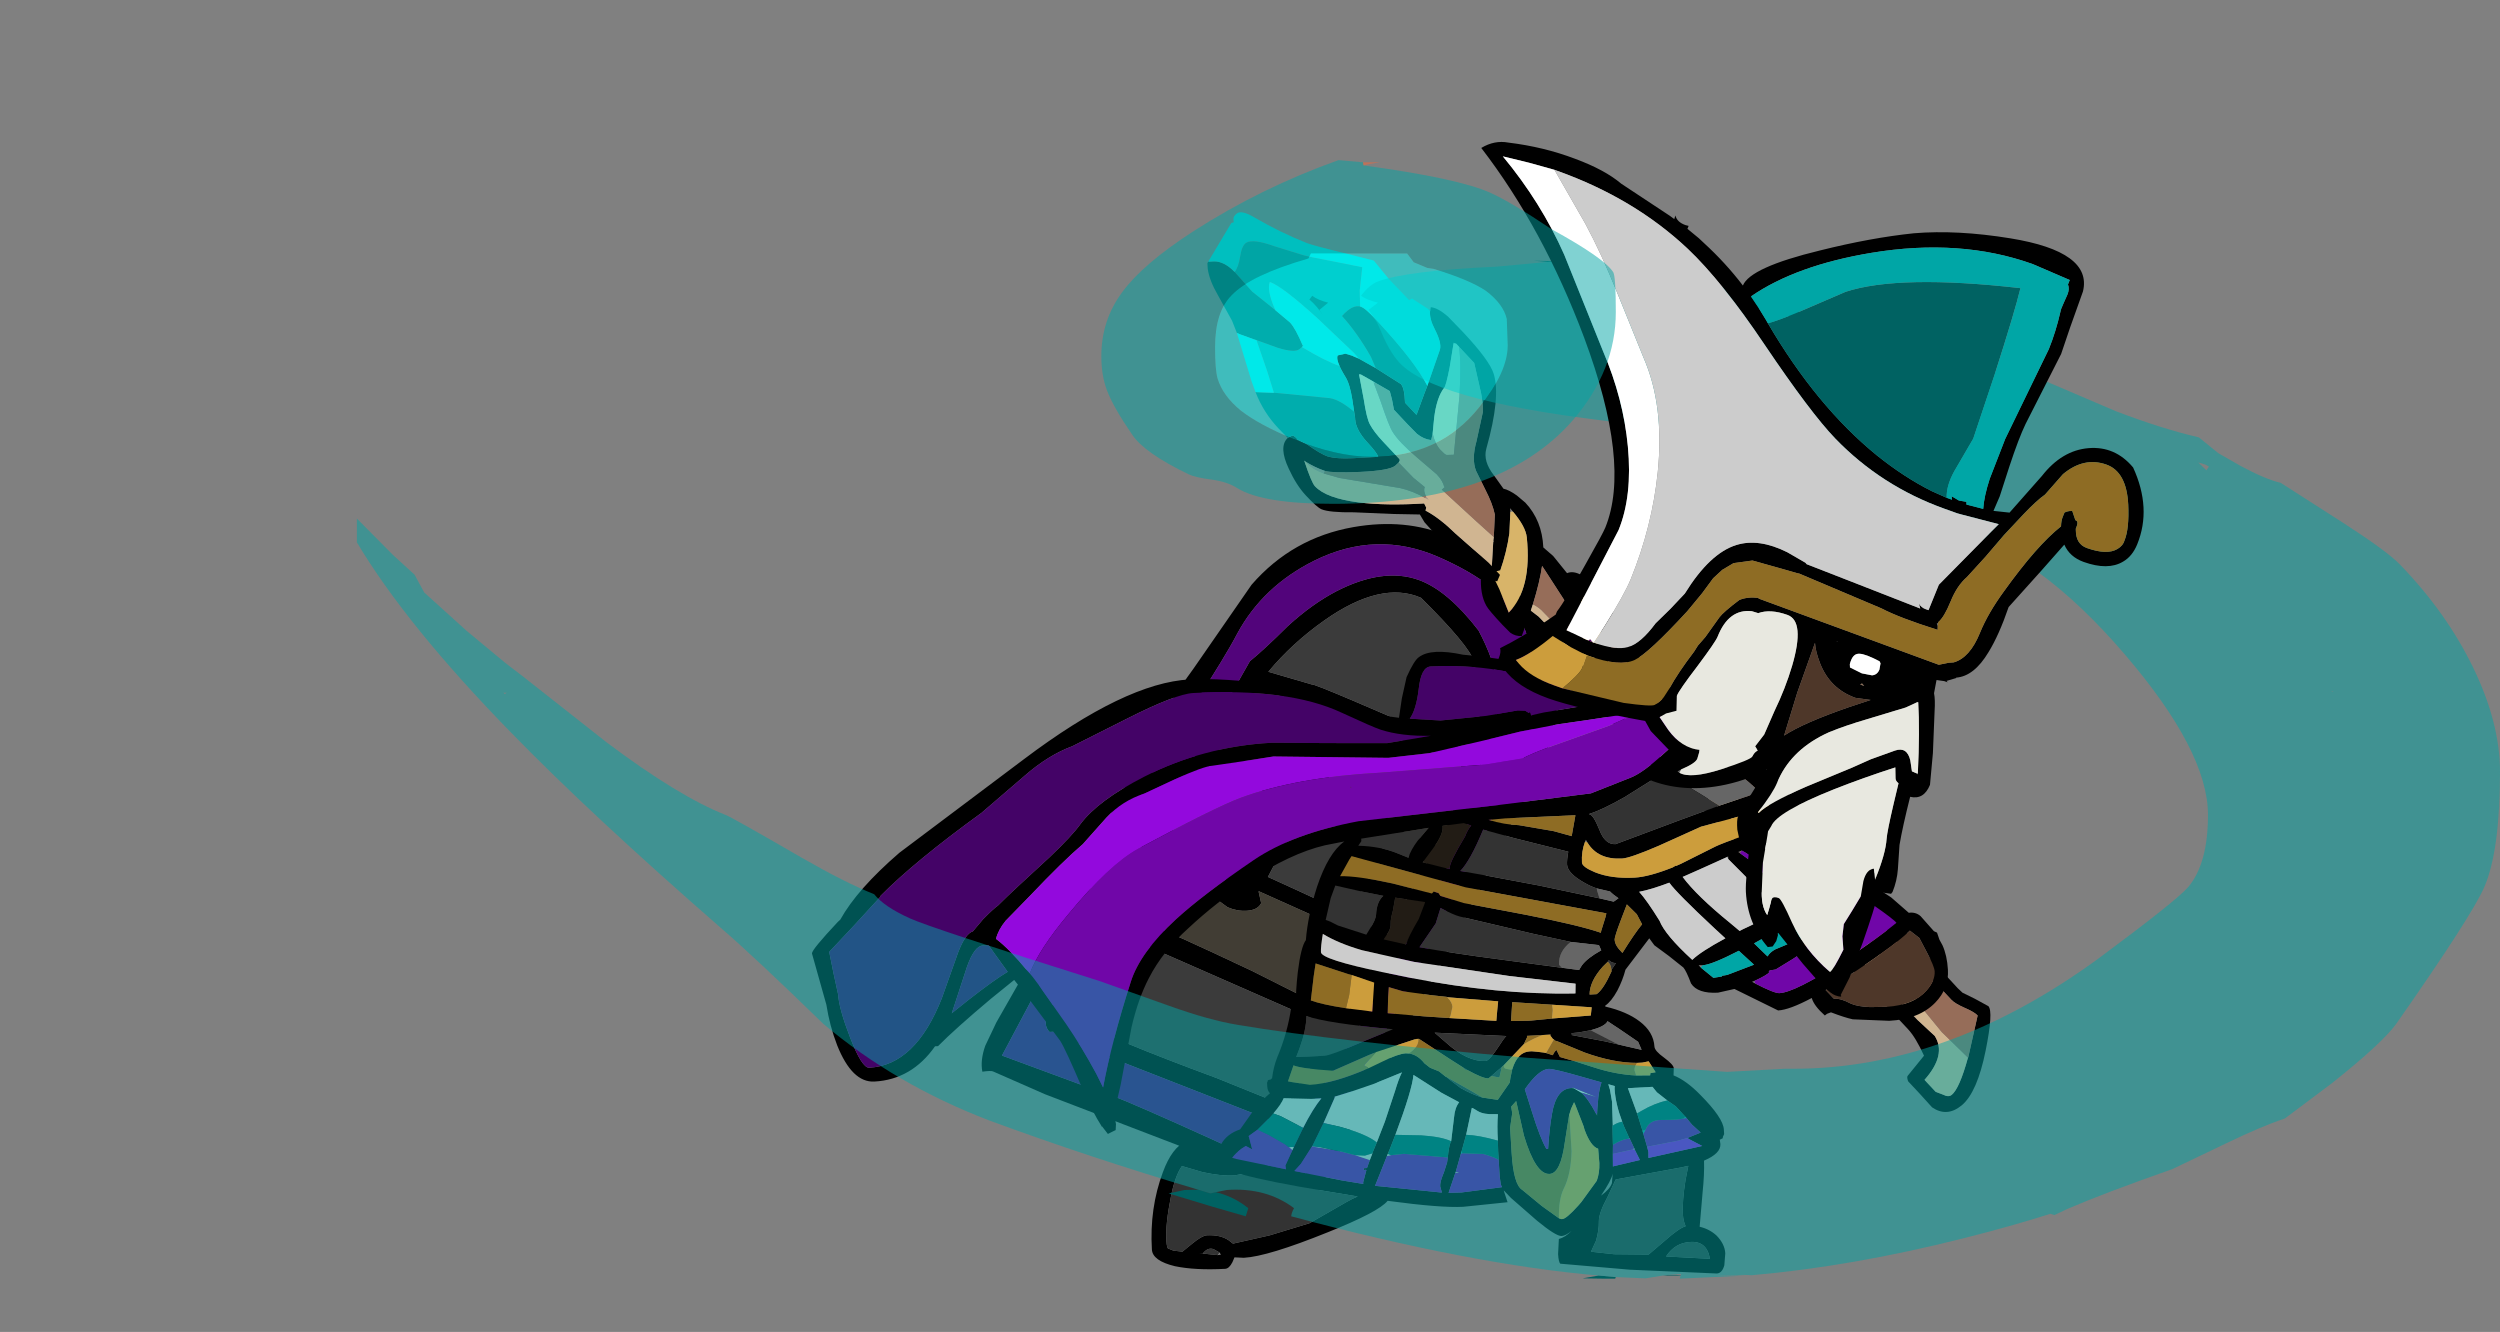 <?xml version="1.0" encoding="UTF-8" standalone="no"?>
<svg xmlns:ffdec="https://www.free-decompiler.com/flash" xmlns:xlink="http://www.w3.org/1999/xlink" ffdec:objectType="frame" height="212.55px" width="398.95px" xmlns="http://www.w3.org/2000/svg">
  <rect width="100%" height="100%" fill="#808080" stroke="none"/>
  <g transform="matrix(1.0, 0.0, 0.0, 1.0, 194.95, 196.05)">
    <use ffdec:characterId="439" height="74.8" transform="matrix(1.38, 0.606, -0.645, 1.296, 8.681, -122.576)" width="39.6" xlink:href="#shape0"/>
    <use ffdec:characterId="434" height="179.0" transform="matrix(0.797, -0.659, 0.702, 0.749, -15.134, -147.468)" width="35.0" xlink:href="#shape1"/>
    <use ffdec:characterId="440" height="101.5" transform="matrix(1.062, -0.057, 0.06, 0.998, -67.944, -86.561)" width="170.0" xlink:href="#shape2"/>
    <use ffdec:characterId="441" height="162.45" transform="matrix(1.0, 0.0, 0.0, 1.0, -138.0, -154.45)" width="342.0" xlink:href="#shape3"/>
    <use ffdec:characterId="432" height="123.05" transform="matrix(0.994, 0.356, -0.379, 0.933, 47.285, -186.855)" width="114.5" xlink:href="#shape4"/>
    <use ffdec:characterId="436" height="54.85" transform="matrix(1.0, 0.0, 0.0, 1.0, -19.2, -170.5)" width="82.1" xlink:href="#shape5"/>
  </g>
  <defs>
    <g id="shape0" transform="matrix(1.0, 0.0, 0.0, 1.0, 28.0, 40.8)">
      <path d="M6.05 -31.5 L4.95 -33.1 Q4.05 -34.45 2.95 -35.35 -0.65 -38.25 -8.0 -38.25 -15.2 -38.25 -19.65 -32.35 -23.3 -27.5 -23.5 -21.6 -23.55 -18.75 -24.25 -12.4 L-25.0 -3.25 -25.9 31.5 -14.0 30.75 Q-14.0 30.55 -5.95 30.6 1.95 30.65 8.6 30.95 L8.5 30.15 Q9.5 11.5 9.5 2.05 L9.45 -4.8 Q9.4 -9.05 9.5 -11.75 L9.35 -18.65 Q9.35 -21.5 9.85 -23.55 9.2 -24.45 8.25 -26.8 6.6 -31.0 6.05 -31.5 M0.3 -29.25 Q-0.9 -30.65 -7.75 -33.35 -12.35 -33.35 -15.85 -26.8 -17.85 -23.05 -18.75 -19.1 L-14.0 -19.75 Q-14.0 -20.0 3.7 -20.0 L3.5 -23.1 Q3.5 -24.15 2.45 -26.1 L0.3 -29.25 M8.9 -31.5 L10.25 -28.85 Q10.8 -26.15 11.25 -24.8 L11.45 -24.25 11.3 -23.35 11.35 -23.15 11.3 -23.1 11.6 -19.95 Q11.4 -16.2 11.5 -14.35 L11.5 -3.5 11.2 9.85 10.5 31.3 10.45 31.35 10.5 32.0 10.35 32.7 Q10.15 32.7 10.05 33.0 L-4.9 32.75 -20.0 33.5 -26.0 33.5 Q-26.25 33.5 -27.0 34.0 -27.75 32.95 -27.95 31.25 L-28.0 28.4 Q-27.15 13.5 -27.0 6.0 L-26.9 -4.8 Q-26.8 -11.45 -26.0 -16.1 L-24.45 -27.15 Q-22.8 -33.7 -17.5 -37.5 -8.5 -43.95 1.95 -37.75 6.1 -35.3 8.85 -31.6 L8.9 -31.5 M6.7 -15.6 Q7.5 -12.95 7.5 -10.5 7.5 -2.25 6.8 9.25 6.25 19.15 5.5 25.0 L5.45 25.65 5.3 26.55 4.5 27.0 3.9 26.05 -18.25 27.0 -21.85 26.65 -22.5 27.0 Q-23.5 26.6 -23.5 25.15 -23.5 16.9 -22.5 3.1 -21.2 -14.45 -21.0 -19.35 -20.25 -21.0 -19.05 -24.6 -17.8 -27.9 -16.1 -30.25 -12.8 -34.75 -8.85 -35.05 -5.6 -35.3 -0.75 -32.6 2.15 -30.3 3.6 -28.0 5.2 -25.35 5.5 -21.75 5.75 -18.7 6.7 -15.6 M-19.5 -9.0 L-13.0 -9.0 -13.0 -11.25 -12.45 -11.25 -12.5 -11.35 Q-12.1 -11.75 -11.15 -11.8 L-11.15 -11.85 Q-10.1 -12.95 -8.1 -12.25 L-8.0 -11.5 -8.0 -9.0 -3.45 -9.0 -3.35 -10.75 Q-1.0 -10.9 -0.1 -9.0 L5.4 -9.0 5.5 -10.75 Q5.5 -13.65 4.55 -16.1 4.15 -17.1 3.9 -18.4 L-14.5 -17.5 -17.65 -17.0 -19.0 -16.5 -19.2 -16.55 -19.2 -16.5 -19.7 -11.3 -19.75 -9.0 -19.75 -8.9 -19.5 -9.0 M0.5 -3.25 L0.35 0.55 0.1 1.85 5.0 2.15 5.3 -6.9 0.45 -6.55 0.5 -3.25 M-9.25 3.6 L-8.5 4.6 Q-8.5 5.45 -9.5 6.0 -10.4 6.5 -11.5 6.5 L-12.6 6.25 Q-13.0 6.65 -13.0 5.4 L-12.85 4.9 -13.0 4.8 -13.0 3.6 -14.9 3.7 -20.55 4.5 -21.0 11.55 -21.0 12.15 -17.0 11.75 Q-17.0 11.55 -6.15 11.85 L4.85 12.45 5.0 6.8 4.95 3.7 2.3 3.75 -0.8 3.6 -1.0 3.8 Q-0.5 4.0 -1.75 4.0 L-3.0 3.75 -3.05 3.55 -9.25 3.5 -9.3 3.5 -9.3 3.55 -9.25 3.6 M4.5 14.0 L-20.95 14.0 -20.85 19.1 Q-20.9 22.25 -21.25 24.55 L-20.6 24.6 Q-16.5 25.0 -4.5 24.25 L3.5 24.0 Q3.55 21.25 4.35 16.25 L4.7 14.05 4.7 13.95 4.5 14.0 M-19.85 -7.0 L-20.0 -3.75 -20.4 2.55 Q-19.1 1.75 -15.0 1.75 L-13.0 1.65 -13.0 -6.75 -19.85 -7.0 M-8.6 -6.6 Q-8.6 -5.15 -9.0 -3.55 L-9.1 1.65 -5.65 1.7 -3.25 1.75 -3.5 -4.55 -3.5 -6.5 -6.5 -6.5 -8.6 -6.6" fill="#000000" fill-rule="evenodd" stroke="none"/>
      <path d="M0.3 -29.25 L2.45 -26.1 Q3.5 -24.15 3.5 -23.1 L3.7 -20.0 Q-14.0 -20.0 -14.0 -19.75 L-18.75 -19.1 Q-17.85 -23.05 -15.85 -26.8 -12.35 -33.35 -7.75 -33.35 -0.9 -30.65 0.3 -29.25 M0.5 -3.25 L0.45 -6.55 5.3 -6.9 5.0 2.15 0.1 1.85 0.35 0.55 0.5 -3.25 M4.5 14.0 L4.7 14.05 4.35 16.25 Q3.55 21.25 3.5 24.0 L-4.5 24.25 Q-16.5 25.0 -20.6 24.6 L-21.25 24.55 Q-20.9 22.25 -20.85 19.1 L-20.95 14.0 4.5 14.0 M-8.6 -6.6 L-6.5 -6.5 -3.5 -6.5 -3.5 -4.55 -3.25 1.75 -5.65 1.7 -9.1 1.65 -9.0 -3.55 Q-8.6 -5.15 -8.6 -6.6 M-19.85 -7.0 L-13.0 -6.75 -13.0 1.65 -15.0 1.75 Q-19.1 1.75 -20.4 2.55 L-20.0 -3.75 -19.85 -7.0" fill="#3b3b3b" fill-rule="evenodd" stroke="none"/>
      <path d="M-19.0 -16.5 L-17.65 -17.0 -14.5 -17.5 3.9 -18.4 Q4.15 -17.1 4.55 -16.1 5.5 -13.65 5.5 -10.75 L5.4 -9.0 -0.1 -9.0 Q-1.0 -10.9 -3.35 -10.75 L-3.45 -9.0 -8.0 -9.0 -8.0 -11.5 -8.1 -12.25 Q-10.1 -12.95 -11.15 -11.85 L-11.15 -11.8 Q-12.1 -11.75 -12.5 -11.35 L-12.45 -11.25 -13.0 -11.25 -13.0 -9.0 -19.5 -9.0 -19.75 -9.0 -19.7 -11.3 -19.2 -16.5 -19.0 -16.5 M-9.25 3.5 L-3.05 3.55 -3.0 3.75 -1.75 4.0 Q-0.5 4.0 -1.0 3.8 L-0.8 3.6 2.3 3.75 4.95 3.7 5.0 6.8 4.85 12.45 -6.15 11.85 Q-17.0 11.55 -17.0 11.75 L-21.0 12.15 -21.0 11.55 -20.55 4.5 -14.9 3.7 -13.0 3.6 -13.0 4.8 -12.85 4.9 -13.0 5.4 Q-13.0 6.65 -12.6 6.25 L-11.5 6.5 Q-10.4 6.5 -9.5 6.0 -8.5 5.45 -8.5 4.6 L-9.25 3.6 -9.25 3.5" fill="#413d34" fill-rule="evenodd" stroke="none"/>
      <path d="M6.05 -31.5 Q6.6 -31.0 8.25 -26.8 9.2 -24.45 9.85 -23.55 9.35 -21.5 9.35 -18.65 L9.5 -11.75 Q9.4 -9.05 9.45 -4.8 L9.5 2.05 Q9.5 11.5 8.5 30.15 L8.6 30.95 Q1.95 30.65 -5.95 30.6 -14.0 30.55 -14.0 30.75 L-25.9 31.5 -25.0 -3.25 -24.25 -12.4 Q-23.55 -18.75 -23.5 -21.6 -23.3 -27.5 -19.65 -32.35 -15.2 -38.25 -8.0 -38.25 -0.65 -38.25 2.95 -35.35 4.05 -34.45 4.95 -33.1 L6.05 -31.5 M6.7 -15.6 Q5.75 -18.7 5.5 -21.75 5.2 -25.35 3.6 -28.0 2.15 -30.3 -0.75 -32.6 -5.6 -35.3 -8.85 -35.05 -12.8 -34.75 -16.1 -30.25 -17.8 -27.9 -19.05 -24.6 -20.25 -21.0 -21.0 -19.35 -21.2 -14.45 -22.5 3.1 -23.5 16.9 -23.5 25.15 -23.5 26.6 -22.5 27.0 L-21.85 26.65 -18.25 27.0 3.9 26.05 4.5 27.0 5.3 26.55 5.45 25.65 5.5 25.0 Q6.25 19.15 6.8 9.25 7.5 -2.25 7.5 -10.5 7.5 -12.95 6.7 -15.6" fill="#52047b" fill-rule="evenodd" stroke="none"/>
    </g>
    <g id="shape1" transform="matrix(1.0, 0.0, 0.0, 1.0, 16.0, 80.5)">
      <path d="M4.45 -50.95 L5.35 -48.15 6.5 -43.75 Q6.5 -42.9 5.0 -41.1 L5.0 -38.5 5.3 -38.65 5.35 -38.7 5.55 -38.8 8.1 -40.25 9.3 -40.9 9.8 -41.2 14.55 -44.0 Q15.45 -44.6 16.1 -46.9 16.6 -48.75 17.5 -49.6 L17.65 -49.7 18.0 -50.0 Q18.75 -49.2 18.95 -47.15 L19.0 -43.75 Q19.0 -37.75 18.05 -35.75 16.4 -32.25 9.3 -27.5 7.6 -26.35 7.35 -23.6 L7.0 -20.95 7.0 -21.0 Q7.5 -20.35 7.8 -18.85 L8.0 -17.15 Q8.0 -13.35 5.3 -10.0 L5.3 -9.9 5.5 -8.0 5.25 -4.55 Q6.25 -4.25 6.7 -2.8 7.0 -1.75 7.0 1.15 7.0 5.0 4.65 7.05 5.0 7.65 4.95 8.75 L4.55 11.25 4.45 13.75 4.5 16.05 Q4.5 20.0 5.75 27.1 7.0 34.25 7.0 38.9 7.0 46.05 6.25 53.6 5.5 61.2 5.5 71.75 L5.45 82.8 Q5.4 84.15 5.5 85.05 L6.25 87.0 7.0 89.25 Q7.0 90.4 2.0 94.3 -3.4 98.5 -6.5 98.5 -9.45 98.5 -10.05 95.8 L-10.0 92.9 -10.0 90.3 Q-9.75 89.7 -9.5 89.6 L-5.5 88.8 Q-4.5 85.8 -4.5 84.0 L-4.5 55.5 -4.05 55.2 -4.1 54.35 Q-3.9 51.05 -4.0 49.75 -4.2 45.95 -4.0 40.3 -3.95 38.85 -4.65 35.65 L-5.5 31.0 -5.55 25.7 -5.5 21.75 -5.45 16.35 -5.3 14.85 -5.5 15.0 -6.35 14.2 -6.5 13.0 Q-6.5 11.9 -5.9 10.5 L-6.0 9.9 Q-6.0 8.4 -4.6 6.6 L-4.6 6.55 -4.5 5.05 -4.75 4.0 -5.0 2.6 Q-5.0 1.4 -4.4 -1.65 L-4.15 -2.85 Q-5.25 -2.2 -6.5 -1.5 -7.25 -2.05 -7.45 -3.05 L-7.5 -4.75 Q-7.5 -7.9 -7.3 -8.65 -6.8 -10.7 -4.7 -12.8 L-5.4 -16.15 -5.5 -22.15 -5.45 -24.8 -5.15 -26.2 -8.15 -28.95 -12.35 -33.0 Q-15.15 -35.4 -15.7 -36.6 -16.0 -37.3 -16.0 -39.75 -16.0 -41.95 -15.1 -44.7 -13.95 -48.35 -12.0 -48.5 L-11.95 -48.5 -11.25 -48.35 Q-11.0 -48.3 -11.0 -47.5 L-11.05 -47.4 -10.45 -45.75 Q-9.95 -43.3 -9.4 -42.3 L-9.35 -42.25 Q-8.75 -41.2 -6.75 -39.6 L-3.75 -37.25 Q-3.45 -37.9 -3.45 -40.25 -3.4 -42.45 -2.6 -43.75 L-2.5 -43.85 -2.5 -43.9 -2.15 -44.35 -1.7 -45.05 -0.65 -46.65 Q0.75 -48.8 1.0 -50.1 1.6 -53.1 2.4 -53.45 L3.45 -52.9 4.05 -51.9 4.05 -51.85 4.45 -50.95 M17.0 -43.1 L16.8 -43.5 16.75 -43.4 13.7 -40.85 Q11.4 -39.05 11.0 -39.0 9.15 -38.6 6.7 -36.4 L4.85 -34.65 4.0 -34.0 Q3.25 -34.8 3.05 -36.15 L3.0 -38.15 3.0 -41.35 3.85 -42.75 4.5 -44.0 3.75 -46.45 3.65 -46.8 3.0 -48.85 2.8 -49.1 2.8 -49.05 0.7 -45.6 Q-1.0 -43.0 -1.25 -42.0 -1.6 -40.7 -1.6 -38.6 L-1.6 -34.85 -1.75 -34.65 -2.05 -34.55 -2.75 -34.5 Q-3.95 -34.5 -7.4 -37.25 -10.65 -39.85 -11.25 -40.85 -12.0 -42.2 -12.45 -43.85 L-12.5 -44.15 Q-14.0 -40.8 -14.0 -40.0 -14.0 -37.45 -10.8 -33.75 -8.05 -30.6 -3.5 -27.1 L-3.7 -26.4 -4.1 -26.1 Q-3.3 -23.85 -3.15 -20.35 L-2.5 -13.6 -2.5 -12.85 0.2 -15.6 0.3 -15.65 0.4 -15.8 0.8 -16.15 3.3 -18.75 Q4.2 -20.3 4.85 -22.65 L5.8 -25.85 Q6.5 -27.7 8.95 -29.35 L12.8 -32.25 Q13.95 -33.45 15.15 -35.7 L17.0 -39.0 17.0 -42.45 17.0 -43.1 M5.65 -17.3 L5.7 -18.0 5.35 -17.55 2.95 -15.05 Q0.65 -13.05 -2.0 -11.5 L-2.5 -11.8 -2.5 -11.0 -2.9 -10.8 -3.5 -10.5 -3.65 -10.75 -4.1 -9.3 -5.5 -5.6 Q-0.35 -6.15 4.5 -12.85 5.5 -14.25 5.65 -17.3 M-1.55 3.55 Q1.3 0.75 2.0 -1.1 L3.05 -7.0 3.2 -7.9 Q1.25 -6.2 -1.9 -4.2 L-2.8 -3.65 -2.55 -2.15 -2.5 1.25 Q-2.5 3.2 -2.65 4.6 L-1.55 3.55 M-4.0 10.3 Q-2.95 10.3 -0.8 8.55 L2.05 6.3 Q4.3 5.2 4.8 3.7 5.0 3.15 5.0 0.85 L4.35 -1.05 Q3.55 0.95 2.3 2.55 -1.7 6.7 -4.3 10.1 L-4.45 10.25 -4.0 10.3 M-0.7 93.4 L4.8 89.3 Q4.8 88.55 4.15 87.1 3.5 85.6 3.5 84.8 L3.5 71.65 Q3.5 61.9 4.25 50.6 L5.0 38.85 Q5.0 34.95 4.8 33.95 L3.5 27.5 Q3.05 25.1 2.75 20.9 L2.5 16.15 2.6 10.8 3.1 8.25 -1.55 11.65 -3.6 13.3 -3.9 13.55 Q-3.65 14.95 -3.55 16.75 L-3.5 17.25 -3.5 17.75 -3.5 17.9 -3.5 17.95 -3.5 18.25 -3.55 20.35 -3.55 20.65 -3.55 20.85 Q-3.85 27.25 -3.5 29.3 L-3.25 30.9 -2.1 41.75 -2.05 43.55 -2.0 46.9 -2.1 58.55 -2.3 58.65 -2.3 58.95 -2.5 63.5 Q-2.4 65.05 -2.45 68.1 L-2.5 71.75 -2.5 81.45 -2.5 82.25 -2.45 83.85 -2.45 83.9 -2.2 87.5 Q-2.85 90.95 -8.0 91.75 L-8.0 94.3 -7.45 95.4 Q-7.15 96.25 -6.5 96.25 -4.95 96.25 -0.75 93.4 L-0.7 93.4" fill="#000000" fill-rule="evenodd" stroke="none"/>
      <path d="M-12.45 -43.85 Q-12.0 -42.2 -11.25 -40.85 L-11.65 -40.65 Q-12.55 -42.45 -12.45 -43.85 M3.65 -46.8 L3.75 -46.45 3.55 -46.55 3.65 -46.8 M-0.7 93.4 L-0.75 93.4 -0.75 93.3 -0.7 93.4 M-2.45 83.85 L-2.5 82.25 -2.5 81.45 -2.4 82.25 -2.45 83.85 M-3.25 30.9 L-3.5 29.3 Q-3.85 27.25 -3.55 20.85 L-3.55 22.7 -3.5 26.35 -3.35 30.15 -3.25 30.9 M-3.55 16.75 Q-3.65 14.95 -3.9 13.55 L-3.6 13.3 -3.55 16.75 M-2.55 -27.75 L-2.6 -27.1 -2.8 -27.65 -2.55 -27.75" fill="#b49789" fill-rule="evenodd" stroke="none"/>
      <path d="M5.35 -17.55 L5.65 -17.3 Q5.5 -14.25 4.5 -12.85 -0.35 -6.15 -5.5 -5.6 L-4.1 -9.3 -3.65 -10.75 -3.5 -10.5 -2.9 -10.8 -2.5 -11.0 -2.5 -11.8 -2.0 -11.5 Q0.65 -13.05 2.95 -15.05 L5.35 -17.55 M-4.3 10.1 Q-1.7 6.7 2.3 2.55 3.55 0.95 4.35 -1.05 L5.0 0.85 Q5.0 3.15 4.8 3.7 4.3 5.2 2.05 6.3 L-0.8 8.55 Q-2.95 10.3 -4.0 10.3 L-4.3 10.1" fill="#d8b469" fill-rule="evenodd" stroke="none"/>
      <path d="M16.75 -43.4 L17.0 -43.1 17.0 -42.45 Q15.5 -40.2 11.8 -36.45 L5.0 -30.0 4.15 -30.7 Q4.0 -30.95 4.0 -31.9 4.0 -33.1 4.85 -34.65 L6.7 -36.4 Q9.15 -38.6 11.0 -39.0 11.4 -39.05 13.7 -40.85 L16.75 -43.4 M0.8 -16.15 L0.4 -15.8 0.3 -15.65 0.2 -15.6 -2.5 -12.85 -2.5 -13.6 -3.15 -20.35 Q-3.3 -23.85 -4.1 -26.1 L-3.7 -26.4 -3.5 -27.1 Q-8.05 -30.6 -10.8 -33.75 -14.0 -37.45 -14.0 -40.0 -14.0 -40.8 -12.5 -44.15 L-12.45 -43.85 Q-12.55 -42.45 -11.65 -40.65 L-10.35 -38.55 -4.6 -31.35 Q-3.5 -29.8 -2.8 -27.65 L-2.6 -27.1 -2.55 -27.75 Q-2.25 -28.75 -1.7 -29.0 L-2.0 -31.25 -2.05 -34.55 -1.75 -34.65 -1.6 -34.85 -1.6 -38.6 Q-1.6 -40.7 -1.25 -42.0 -1.0 -43.0 0.7 -45.6 L2.8 -49.05 3.0 -48.85 3.65 -46.8 3.55 -46.55 2.4 -43.7 Q0.65 -39.75 0.5 -38.75 0.15 -36.95 0.55 -33.4 L1.0 -29.35 Q1.0 -27.9 0.5 -27.1 0.95 -27.0 -0.05 -27.0 L0.5 -19.7 0.8 -16.15 M-1.9 -4.2 Q-1.65 -3.6 -1.55 -2.7 L-1.5 -0.1 -1.55 3.55 -2.65 4.6 Q-2.5 3.2 -2.5 1.25 L-2.55 -2.15 -2.8 -3.65 -1.9 -4.2 M-0.75 93.4 Q-4.95 96.25 -6.5 96.25 -7.15 96.25 -7.45 95.4 L-8.0 94.3 -8.0 91.75 Q-2.85 90.95 -2.2 87.5 L-2.45 83.9 -2.45 83.85 -2.4 82.25 -2.5 81.45 -2.5 71.75 -2.45 68.1 Q-2.4 65.05 -2.5 63.5 L-2.3 58.95 -2.3 58.65 -2.1 58.55 -2.0 46.9 -2.05 43.55 -2.1 41.75 -3.25 30.9 -3.35 30.15 -3.5 26.35 -3.55 22.7 -3.55 20.85 -3.55 20.65 -3.55 20.35 -3.5 18.25 -3.5 17.95 -3.5 17.9 -3.5 17.75 -3.5 17.25 -3.55 16.75 -3.6 13.3 -1.55 11.65 Q-1.2 13.1 -1.1 15.05 L-1.0 21.3 0.0 33.0 0.6 38.8 Q0.9 42.25 0.5 44.55 -0.4 49.85 -0.1 51.55 0.5 54.65 0.5 56.0 L0.5 64.4 Q0.4 72.75 0.0 77.25 L-0.65 82.45 -1.0 87.75 -0.75 93.3 -0.75 93.4" fill="#d0b591" fill-rule="evenodd" stroke="none"/>
      <path d="M-0.4 -73.7 Q0.55 -73.9 1.9 -75.05 3.25 -76.2 4.05 -76.05 5.25 -75.8 6.8 -72.85 L9.0 -69.1 Q9.45 -68.3 12.05 -64.9 L14.5 -61.6 11.75 -59.05 10.1 -57.1 10.2 -56.95 Q9.55 -58.15 7.05 -57.75 7.0 -54.25 6.0 -50.0 L5.35 -48.15 4.45 -50.95 4.5 -52.05 4.05 -59.85 Q3.45 -67.3 2.5 -69.0 1.25 -68.3 0.15 -65.05 L0.1 -65.45 -0.5 -69.6 -0.4 -73.55 -0.4 -73.7 M17.5 -49.6 L17.5 -50.1 17.65 -49.7 17.5 -49.6 M-0.75 -58.0 Q0.4 -54.0 1.5 -52.0 1.9 -53.25 2.4 -53.45 1.6 -53.1 1.0 -50.1 0.75 -48.8 -0.65 -46.65 L-1.7 -45.05 Q-2.05 -47.95 -3.0 -49.1 L-8.5 -55.05 -8.75 -55.3 -7.25 -58.5 -5.15 -63.35 -3.55 -60.3 Q-2.2 -58.0 -1.25 -58.0 L-0.75 -58.0" fill="#00a6a6" fill-rule="evenodd" stroke="none"/>
      <path d="M-0.4 -73.7 L-0.4 -73.55 -0.5 -69.6 0.1 -65.45 0.15 -65.05 0.5 -62.15 0.5 -62.1 Q0.5 -60.9 -0.5 -58.1 L-0.4 -58.05 -0.75 -58.0 -1.25 -58.0 Q-2.2 -58.0 -3.55 -60.3 L-5.15 -63.35 -5.2 -63.45 -5.25 -63.5 -6.4 -65.7 -6.6 -66.15 -5.85 -68.1 -4.75 -72.55 Q-4.15 -75.2 -3.1 -76.75 L-2.55 -77.45 -2.3 -77.55 -1.6 -77.0 Q-0.45 -76.0 -0.4 -73.7 M5.35 -48.15 L6.0 -50.0 Q7.0 -54.25 7.05 -57.75 9.55 -58.15 10.2 -56.95 L10.2 -56.9 Q10.5 -56.35 10.5 -54.1 L10.5 -53.35 Q10.45 -45.0 9.3 -40.9 L8.1 -40.25 5.55 -38.8 5.35 -38.7 5.3 -38.65 5.0 -38.5 5.0 -41.1 Q6.5 -42.9 6.5 -43.75 L5.35 -48.15 M-1.7 -45.05 L-2.15 -44.35 -2.5 -43.9 -2.5 -43.85 -2.6 -43.75 Q-3.4 -42.45 -3.45 -40.25 -3.45 -37.9 -3.75 -37.25 L-6.75 -39.6 Q-8.75 -41.2 -9.35 -42.25 L-9.4 -42.3 Q-9.95 -43.3 -10.45 -45.75 L-11.05 -47.4 -11.0 -47.5 Q-11.0 -48.3 -11.25 -48.35 L-11.95 -48.5 -12.0 -50.65 Q-12.0 -54.0 -10.75 -57.2 L-8.75 -55.3 -8.5 -55.05 -3.0 -49.1 Q-2.05 -47.95 -1.7 -45.05" fill="#006262" fill-rule="evenodd" stroke="none"/>
      <path d="M10.2 -56.95 L10.1 -57.1 11.75 -59.05 14.5 -61.6 12.05 -64.9 Q9.45 -68.3 9.0 -69.1 L6.8 -72.85 Q5.25 -75.8 4.05 -76.05 3.25 -76.2 1.9 -75.05 0.55 -73.9 -0.4 -73.7 -0.45 -76.0 -1.6 -77.0 L-2.3 -77.55 3.25 -79.5 4.4 -79.9 4.75 -79.75 5.0 -80.1 5.05 -80.15 Q5.3 -80.5 6.0 -80.5 6.95 -80.5 7.6 -78.25 8.95 -73.8 10.8 -70.0 11.25 -69.05 14.55 -64.2 L16.5 -61.25 16.25 -57.5 16.3 -53.0 16.8 -52.9 17.5 -50.1 17.5 -49.6 Q16.6 -48.75 16.1 -46.9 15.45 -44.6 14.55 -44.0 L9.8 -41.2 9.3 -40.9 Q10.45 -45.0 10.5 -53.35 L10.5 -54.1 Q10.5 -56.35 10.2 -56.9 L10.2 -56.95 M0.15 -65.05 Q1.25 -68.3 2.5 -69.0 3.45 -67.3 4.05 -59.85 L4.5 -52.05 4.45 -50.95 4.05 -51.85 4.05 -51.9 3.45 -52.9 2.4 -53.45 Q1.9 -53.25 1.5 -52.0 0.4 -54.0 -0.75 -58.0 L-0.4 -58.05 -0.5 -58.1 Q0.5 -60.9 0.5 -62.1 L0.5 -62.15 0.15 -65.05 M-6.6 -66.15 L-6.4 -65.7 -5.25 -63.5 -5.2 -63.45 -5.15 -63.35 -7.25 -58.5 -8.75 -55.3 -10.75 -57.2 -10.05 -58.9 -6.6 -66.15" fill="#00d9d9" fill-rule="evenodd" stroke="none"/>
      <path d="M17.0 -42.45 L17.0 -39.0 15.15 -35.7 Q13.95 -33.45 12.8 -32.25 L8.95 -29.35 Q6.5 -27.7 5.8 -25.85 L4.85 -22.65 Q4.2 -20.3 3.3 -18.75 L0.8 -16.15 0.5 -19.7 -0.05 -27.0 Q0.95 -27.0 0.5 -27.1 1.0 -27.9 1.0 -29.35 L0.55 -33.4 Q0.15 -36.95 0.5 -38.75 0.65 -39.75 2.4 -43.7 L3.55 -46.55 3.75 -46.45 4.5 -44.0 3.85 -42.75 3.0 -41.35 3.0 -38.15 3.05 -36.15 Q3.25 -34.8 4.0 -34.0 L4.85 -34.65 Q4.0 -33.1 4.0 -31.9 4.0 -30.95 4.15 -30.7 L5.0 -30.0 11.8 -36.45 Q15.5 -40.2 17.0 -42.45 M-11.25 -40.85 Q-10.65 -39.85 -7.4 -37.25 -3.95 -34.5 -2.75 -34.5 L-2.05 -34.55 -2.0 -31.25 -1.7 -29.0 Q-2.25 -28.75 -2.55 -27.75 L-2.8 -27.65 Q-3.5 -29.8 -4.6 -31.35 L-10.35 -38.55 -11.65 -40.65 -11.25 -40.85 M-1.9 -4.2 Q1.25 -6.2 3.2 -7.9 L3.05 -7.0 2.0 -1.1 Q1.3 0.75 -1.55 3.55 L-1.5 -0.1 -1.55 -2.7 Q-1.65 -3.6 -1.9 -4.2 M-1.55 11.65 L3.1 8.25 2.6 10.8 2.5 16.15 2.75 20.9 Q3.05 25.1 3.5 27.5 L4.8 33.95 Q5.0 34.95 5.0 38.85 L4.25 50.6 Q3.5 61.9 3.5 71.65 L3.5 84.8 Q3.5 85.6 4.15 87.1 4.8 88.55 4.8 89.3 L-0.7 93.4 -0.75 93.3 -1.0 87.75 -0.65 82.45 0.0 77.25 Q0.4 72.75 0.5 64.4 L0.5 56.0 Q0.5 54.65 -0.1 51.55 -0.4 49.85 0.5 44.55 0.9 42.25 0.6 38.8 L0.0 33.0 -1.0 21.3 -1.1 15.05 Q-1.2 13.1 -1.55 11.65" fill="#966d59" fill-rule="evenodd" stroke="none"/>
    </g>
    <g id="shape2" transform="matrix(1.0, 0.0, 0.0, 1.0, -18.0, -60.3)">
      <path d="M165.85 90.35 Q170.15 91.95 178.15 99.55 L177.85 100.85 177.6 101.35 180.15 103.35 182.65 105.95 Q183.7 105.85 184.4 106.6 L186.25 109.1 186.7 109.35 187.0 110.5 187.4 111.4 Q188.0 113.05 188.0 115.35 188.0 118.35 185.8 120.5 183.25 123.0 178.75 123.0 L173.3 122.45 Q172.1 122.1 170.1 121.15 L169.5 121.35 169.15 121.6 Q167.6 119.95 167.35 118.7 163.9 120.4 162.2 120.4 L155.85 116.6 153.35 117.05 Q150.3 117.05 149.4 115.35 148.8 113.3 148.4 112.75 L146.35 110.8 144.25 108.95 143.55 107.8 139.7 112.6 Q139.2 114.25 138.3 115.85 137.3 117.55 136.35 118.15 L136.35 118.3 Q139.55 119.3 141.35 120.95 143.35 122.75 143.35 125.1 143.35 125.8 144.7 126.95 146.05 128.15 146.05 128.7 L145.95 129.85 Q147.85 130.8 149.8 133.2 153.0 137.05 153.0 138.9 L153.0 139.65 152.8 140.05 152.75 140.3 152.3 140.5 152.35 141.2 Q152.35 142.7 149.75 143.7 149.7 145.85 149.25 148.75 L148.5 154.2 Q149.95 154.65 150.95 155.75 152.1 157.15 152.1 158.65 L151.85 160.55 Q151.45 161.8 150.65 161.8 L137.65 160.45 127.3 158.9 Q127.05 158.65 127.05 157.35 L127.3 154.95 Q128.25 154.75 129.3 153.75 128.35 154.5 127.75 154.5 126.9 154.5 124.2 151.85 L120.5 148.0 119.5 146.75 119.5 146.85 119.95 148.65 113.25 149.0 Q109.9 149.0 102.0 147.4 100.55 149.1 92.75 151.9 83.55 155.25 79.95 155.25 L78.55 155.1 78.2 155.85 Q77.65 156.85 77.05 156.85 72.55 156.85 69.55 156.0 66.25 154.95 66.25 153.15 66.25 146.55 68.6 140.9 71.75 133.2 77.3 137.45 L77.6 136.9 Q78.55 135.35 80.55 134.75 L82.5 132.15 Q84.05 130.25 85.35 129.25 85.0 128.85 85.0 128.15 L85.0 127.45 85.05 127.5 85.15 127.15 85.6 127.05 85.8 126.85 Q86.1 125.1 86.75 123.6 88.5 119.85 89.3 115.75 L90.0 115.15 90.05 115.25 90.05 115.15 Q90.1 113.25 90.6 110.2 91.3 106.15 92.1 105.15 92.6 101.3 94.25 96.75 96.25 91.45 98.75 89.75 L95.8 90.2 Q90.55 91.2 83.95 95.3 79.0 98.35 74.6 102.25 70.55 105.7 68.25 109.85 66.45 113.05 65.2 117.55 L63.05 126.65 61.8 131.15 62.0 132.85 61.9 133.8 61.45 134.0 60.7 134.35 59.9 133.1 59.8 133.1 59.8 133.0 Q58.65 130.85 57.3 126.95 55.15 120.55 54.4 119.1 L49.35 110.95 48.05 109.0 44.4 111.8 Q38.75 116.3 36.05 118.9 L35.6 118.9 Q31.8 124.0 26.2 124.0 22.85 124.0 20.95 117.9 20.0 114.75 19.7 111.35 L18.0 103.05 Q18.0 102.45 22.15 98.25 L22.55 97.9 Q25.35 93.2 32.0 87.75 32.6 87.35 51.5 73.9 67.35 62.6 77.05 62.6 81.95 62.6 90.15 64.25 97.45 65.8 100.15 66.95 101.5 68.15 103.05 69.0 104.65 69.9 108.0 70.5 L108.05 70.5 108.65 67.45 109.55 64.1 Q110.85 61.45 111.6 61.0 113.5 59.65 118.2 61.0 127.55 62.5 133.25 64.75 138.15 66.7 141.85 69.9 L142.4 69.9 Q151.35 70.25 153.15 74.75 L159.9 80.75 Q165.85 86.35 165.85 89.95 L165.85 90.35 M134.8 91.85 Q134.15 93.4 134.15 95.15 134.15 95.85 136.0 96.8 138.4 98.0 141.9 98.0 144.05 98.0 147.7 96.7 L148.15 96.45 148.2 96.5 148.95 96.2 154.25 93.75 Q155.1 93.35 159.35 92.0 163.2 90.6 163.2 89.75 163.2 88.65 162.6 87.35 161.5 88.25 158.3 89.1 L152.3 90.45 145.75 93.15 Q141.4 94.85 140.2 94.85 136.55 94.85 135.15 92.0 L134.95 91.55 134.9 91.65 134.8 91.85 M164.85 91.9 L163.75 92.75 Q162.3 93.7 161.05 93.9 L163.8 96.35 168.85 99.5 169.9 98.3 171.45 96.75 170.45 95.95 Q166.75 93.2 164.85 91.9 M178.5 120.75 Q182.55 120.7 184.6 118.5 186.0 117.0 186.0 115.5 186.0 114.7 185.0 112.4 L184.0 110.05 182.65 108.8 Q180.65 110.7 174.5 114.6 L169.5 117.55 170.65 119.0 170.75 119.0 Q171.7 119.0 173.1 119.9 174.05 120.45 176.0 120.65 L178.4 120.75 178.5 120.75 M175.1 100.55 L175.45 100.5 175.5 100.0 172.7 97.7 Q172.7 98.85 172.3 99.3 171.85 99.7 170.45 100.5 L172.9 102.0 173.8 101.35 Q174.2 100.75 175.1 100.55 M159.0 115.9 Q161.8 117.65 162.55 117.65 164.9 117.65 172.3 113.15 177.85 109.7 180.7 107.45 180.4 106.9 177.45 104.45 L175.6 102.9 175.2 103.35 Q173.9 104.85 172.75 104.85 L166.9 100.65 158.2 94.6 157.65 94.8 157.85 94.95 157.9 95.0 159.4 96.3 163.05 100.55 Q163.35 101.2 166.35 104.55 169.1 107.55 169.1 108.65 169.1 109.4 167.3 110.5 L167.15 110.2 166.7 109.5 166.4 109.0 164.6 106.35 Q164.0 106.95 161.8 108.15 L159.2 109.5 161.1 111.7 Q161.5 111.05 162.3 110.65 L165.95 109.25 166.55 109.45 Q166.75 109.55 166.75 110.4 166.75 111.2 164.9 112.3 L162.2 113.85 161.3 113.95 161.15 114.1 161.2 114.25 Q160.9 114.65 158.9 115.5 L158.55 115.6 159.0 115.9 M109.65 70.75 L109.3 70.7 114.25 71.3 121.15 70.95 125.9 70.35 127.0 70.45 127.55 70.85 Q127.8 70.45 127.85 71.25 L129.8 70.9 138.25 69.9 Q136.05 68.6 133.35 67.3 123.6 62.6 113.25 62.6 111.8 62.6 111.25 66.15 110.7 69.35 109.65 70.75 M105.2 72.25 Q104.1 71.8 99.5 69.2 91.8 64.8 77.45 64.8 74.85 64.8 67.35 68.3 L58.85 72.25 Q55.2 73.45 51.45 76.55 L44.65 82.1 Q34.2 89.25 28.8 94.45 L28.8 94.55 24.7 98.8 20.6 102.95 21.05 106.4 21.55 109.8 Q21.55 112.1 22.95 116.75 24.45 121.75 25.55 121.75 32.5 121.75 37.05 111.3 L39.9 104.15 Q41.15 101.2 42.3 100.9 L43.95 99.05 Q45.55 97.5 46.3 97.0 47.5 95.85 49.6 94.0 L54.45 89.75 Q58.05 86.5 59.4 84.7 62.25 81.1 69.3 77.75 78.55 73.4 88.75 73.4 L97.45 73.95 106.05 74.45 112.7 73.65 Q108.25 73.5 105.2 72.25 M143.2 72.05 L141.25 71.95 136.55 72.45 131.85 72.9 126.05 73.75 120.55 74.85 112.3 76.4 106.1 76.8 88.9 75.6 84.3 76.1 79.7 76.55 Q78.35 76.55 73.8 78.45 71.55 79.4 69.25 80.4 65.85 81.35 63.3 83.95 L59.55 87.95 Q56.45 90.45 51.15 95.75 L47.3 99.5 Q46.1 100.9 45.7 102.3 47.6 104.0 50.1 107.65 L50.45 108.1 50.9 108.75 51.8 110.2 52.0 110.55 52.05 110.65 55.45 116.5 Q57.55 120.2 59.5 124.65 L60.4 126.9 Q62.1 119.65 65.5 110.3 67.15 105.7 72.85 100.7 77.05 97.05 85.0 91.95 91.1 88.05 101.05 86.65 L122.35 85.25 136.1 84.2 142.15 82.05 Q144.05 81.4 147.25 78.6 L151.0 75.4 150.5 74.25 Q149.75 73.1 147.45 72.55 L143.85 72.1 143.25 72.0 143.2 72.05 M136.4 106.3 L136.4 106.25 137.2 104.0 137.35 103.45 116.5 98.1 99.7 92.15 99.35 92.65 97.8 95.25 Q100.45 95.35 105.55 96.85 L111.4 98.8 111.7 98.5 112.4 98.8 112.65 99.25 116.1 100.6 125.1 102.95 Q133.15 105.1 136.35 106.5 L136.4 106.3 M97.0 96.7 L96.2 98.65 95.25 102.1 Q95.9 102.35 97.05 103.1 L100.6 104.55 101.2 104.8 101.75 103.95 Q102.75 102.55 102.85 101.65 103.05 99.65 104.1 98.75 L100.8 97.85 97.0 96.7 M101.3 89.85 L100.8 90.55 Q104.15 90.85 106.6 92.1 L108.2 92.9 Q108.6 91.7 109.75 90.25 L111.5 88.3 108.5 88.65 101.3 89.45 101.3 89.85 M114.3 94.85 Q114.3 94.0 116.9 89.95 117.3 88.95 117.9 88.3 L116.8 87.85 113.6 88.1 113.6 88.3 Q113.6 89.55 111.95 91.65 L110.3 93.75 114.25 95.05 114.3 95.05 114.3 94.85 M136.15 99.4 Q135.2 99.0 134.35 98.4 131.9 96.75 131.9 95.35 131.9 94.6 132.2 93.3 L124.3 90.7 119.65 89.05 Q117.45 93.9 115.85 95.45 L118.9 96.2 127.55 98.45 136.45 101.0 138.55 101.65 139.3 101.15 Q138.45 100.45 138.1 100.0 L136.15 99.4 M130.2 89.9 L132.85 90.85 133.6 87.55 123.05 87.45 120.55 87.55 Q122.85 88.45 125.05 88.65 L130.2 89.9 M148.7 80.6 L148.25 80.9 141.1 85.1 Q137.6 86.95 135.7 87.45 L135.7 87.55 Q136.25 87.55 137.05 90.05 137.75 92.5 139.35 92.5 L149.1 89.25 155.25 87.25 161.35 85.45 Q160.05 83.75 157.75 81.85 152.3 77.4 152.3 76.75 L152.3 76.55 152.25 76.7 Q151.7 78.35 148.7 80.6 M156.1 95.85 L156.1 95.4 155.95 95.5 151.95 97.15 149.1 98.3 Q151.05 101.45 155.85 106.1 L157.15 107.4 157.55 107.2 Q162.0 105.2 163.6 104.95 L160.15 100.7 156.1 95.85 M38.5 113.7 L41.15 111.7 Q45.15 108.75 47.15 107.65 L44.55 103.3 44.6 103.3 43.65 103.25 Q42.4 103.25 41.1 106.5 L38.45 113.65 38.4 113.8 38.5 113.7 M79.25 142.05 Q77.3 142.05 74.55 141.25 L71.5 140.1 Q70.35 141.65 69.55 145.0 68.5 149.2 68.5 151.85 68.5 153.15 68.75 153.15 L69.45 153.5 70.8 153.75 72.35 152.55 Q73.9 151.35 74.6 151.35 76.6 151.35 77.8 152.3 L78.45 152.9 84.0 151.9 90.1 150.3 95.9 147.2 Q96.75 146.75 97.55 146.45 L92.9 145.35 Q84.3 143.35 80.3 141.9 L79.25 142.05 M79.1 139.2 L79.05 139.2 79.75 139.45 87.05 141.5 87.0 140.9 87.3 140.3 88.2 138.5 88.45 138.0 90.0 135.05 Q91.65 132.05 93.0 130.5 L92.85 130.5 92.25 130.5 91.5 130.5 87.35 130.15 Q87.0 131.0 85.65 132.5 L85.1 133.1 83.15 134.95 81.75 135.9 81.8 136.0 82.15 137.9 82.2 138.05 81.25 137.45 80.65 137.8 Q79.7 138.45 79.1 139.2 M76.05 154.6 L76.55 154.55 76.35 154.2 75.55 153.65 Q74.7 153.2 73.85 154.2 L73.35 154.2 74.0 154.25 76.05 154.6 M153.4 106.75 Q148.05 100.8 147.05 99.1 144.25 100.05 142.45 100.3 143.55 101.75 145.25 105.1 145.95 107.4 149.8 111.6 151.15 110.35 154.95 108.45 L153.4 106.75 M141.9 103.85 L140.5 102.2 139.5 104.55 Q138.35 107.25 138.35 107.75 138.35 108.45 138.9 109.25 L139.4 109.9 Q141.35 106.95 142.6 105.5 L141.9 103.85 M151.3 112.55 L150.7 112.5 151.0 112.9 152.8 114.65 154.1 114.5 154.1 114.4 154.9 114.3 156.8 113.65 159.0 112.9 156.85 110.55 Q152.65 112.55 151.3 112.55 M130.2 111.75 L132.75 112.25 133.2 111.55 Q134.1 110.4 136.25 109.3 L135.95 108.45 131.75 107.7 126.25 106.1 115.35 102.7 Q114.35 102.35 112.6 101.2 L112.55 101.15 112.55 101.2 111.7 103.6 109.05 107.25 Q114.2 108.55 120.8 109.85 L130.2 111.75 M137.6 112.5 L138.35 111.45 138.3 111.45 Q137.75 111.45 137.3 110.95 L137.1 111.2 136.35 111.9 Q134.25 114.1 134.1 116.25 L134.15 116.25 135.15 116.25 Q136.2 115.6 137.6 112.75 L137.6 112.5 M128.4 117.55 L122.45 116.8 122.1 119.8 124.6 119.9 125.1 119.9 128.25 119.75 134.1 119.6 134.3 118.3 128.4 117.55 M126.75 122.3 L125.4 122.3 124.35 122.3 124.35 122.55 123.8 123.6 121.0 126.4 120.65 126.75 120.3 127.05 118.65 128.4 118.2 128.75 Q117.4 128.75 115.15 127.25 L114.45 126.75 112.55 125.3 108.15 121.85 108.05 121.85 108.0 121.85 107.8 121.85 107.6 121.9 107.5 121.9 101.95 123.5 101.6 123.6 100.5 124.0 95.0 126.2 Q90.25 125.6 89.1 125.0 L89.1 125.05 88.15 127.5 88.7 127.65 91.4 128.25 Q94.95 128.25 100.35 126.1 L102.5 125.15 Q104.9 124.05 106.05 124.05 L106.5 124.1 Q107.8 124.35 108.75 125.8 L109.55 126.55 110.85 127.2 111.85 128.15 111.9 128.15 112.35 128.6 113.95 130.05 Q115.65 131.2 117.1 131.75 L119.4 132.25 121.35 129.6 121.5 128.85 121.85 127.5 Q122.8 124.8 124.6 124.8 L124.7 124.8 124.75 124.8 124.85 124.8 124.95 124.8 125.6 124.9 126.7 125.1 127.05 125.2 128.05 125.6 Q128.3 125.05 128.65 124.8 L129.1 125.95 Q130.85 126.55 134.1 127.9 137.25 129.2 140.35 129.55 L142.45 129.65 142.5 129.3 143.3 129.2 142.35 127.4 141.4 127.55 140.6 127.55 Q137.05 127.35 132.85 125.45 L128.8 123.4 128.5 123.3 128.35 123.1 128.2 123.0 127.85 122.45 127.9 122.3 126.75 122.3 M133.95 121.95 L132.15 122.2 131.05 122.25 131.1 122.45 131.05 122.55 136.0 123.85 137.95 124.45 138.9 124.75 141.2 125.45 141.4 125.5 140.95 124.2 138.2 121.95 136.55 120.65 136.5 120.7 136.5 120.75 Q136.0 121.5 133.95 121.95 M132.0 115.85 L132.1 114.4 122.2 112.6 108.15 109.55 100.45 107.25 Q96.95 105.95 94.7 104.3 94.25 106.4 94.25 107.2 94.25 108.35 103.25 110.9 L107.2 112.0 Q120.4 115.55 132.0 115.95 L132.0 115.85 M137.85 136.8 Q137.0 133.9 137.0 131.5 L137.05 131.05 136.1 130.7 136.3 131.6 136.5 133.5 136.4 137.35 136.35 137.35 136.3 138.7 136.25 140.2 136.25 140.4 136.15 141.85 136.05 143.85 136.25 143.8 140.15 143.05 139.45 141.3 139.4 141.1 138.8 139.5 138.75 139.45 138.05 137.5 137.85 136.8 M134.15 135.35 L134.25 134.45 134.5 132.65 Q134.75 131.25 135.1 130.35 L132.5 129.4 Q128.05 127.75 127.3 127.75 125.8 127.75 123.55 130.8 L124.45 134.6 Q125.4 138.7 126.25 140.5 L126.5 140.5 Q126.9 137.1 127.4 134.95 128.25 131.0 130.5 131.0 L130.95 131.1 131.95 131.8 Q132.95 132.8 134.0 135.3 L134.15 135.6 134.15 135.35 M144.8 133.8 L143.3 132.4 142.7 131.5 139.0 131.5 140.15 135.6 140.8 138.4 140.9 138.9 141.35 141.0 141.5 141.85 141.45 142.8 149.6 141.35 147.8 140.2 147.45 139.95 149.5 139.2 148.35 137.95 148.3 137.9 148.05 137.55 147.5 136.75 147.35 136.55 146.0 134.8 144.8 133.8 M129.95 135.3 L129.05 139.65 Q128.15 144.5 126.5 144.5 124.4 144.5 123.0 138.15 L122.15 132.6 121.35 133.45 121.45 134.5 121.0 136.8 121.0 140.75 Q121.0 145.9 122.25 146.8 L125.05 149.55 127.5 151.65 127.85 151.8 127.95 151.8 128.0 151.8 Q128.6 151.8 130.5 149.8 L131.0 149.25 133.5 146.0 Q134.0 144.8 134.05 143.2 L134.0 140.9 Q132.9 140.45 132.15 137.8 L132.1 137.6 132.05 137.3 131.95 136.95 130.95 133.65 130.8 133.25 130.8 133.3 130.3 134.3 129.95 135.3 M134.0 148.4 Q135.4 147.45 135.75 146.5 L135.95 145.0 Q135.7 146.05 134.0 148.4 M147.35 144.4 L146.2 144.6 136.35 145.95 134.95 148.7 Q133.5 151.2 133.45 152.5 133.4 153.9 132.85 155.55 L132.0 157.25 135.45 157.85 140.6 158.2 143.2 156.1 Q145.4 154.25 146.4 154.0 146.1 153.1 146.1 152.15 146.1 150.0 146.8 146.65 L147.35 144.4 M110.2 100.4 L110.35 100.1 110.3 100.1 105.9 99.15 105.85 99.15 105.85 99.2 105.4 101.2 Q104.95 102.6 104.95 103.2 104.95 104.1 104.25 105.0 L103.75 105.7 104.4 105.9 107.05 106.7 Q107.45 105.55 109.2 102.75 L110.2 100.4 M112.7 115.45 L112.7 115.4 110.4 115.0 106.25 114.15 105.95 114.05 104.1 113.35 103.9 115.0 103.7 117.5 109.05 118.3 112.9 118.8 119.9 119.65 120.15 117.85 120.35 116.55 112.7 115.45 M97.5 116.35 L101.4 117.1 101.95 112.5 98.65 111.1 98.2 110.95 93.35 108.95 92.95 110.95 92.3 114.8 Q93.9 115.55 97.5 116.35 M121.25 122.15 L110.55 121.0 112.15 122.65 Q115.2 125.95 117.95 125.95 118.5 125.95 120.2 123.5 120.75 122.65 121.25 122.15 M89.6 123.7 L93.85 123.75 Q94.8 123.75 100.3 121.6 L104.35 120.1 Q94.6 118.6 91.5 117.25 91.35 119.45 90.15 122.4 L89.6 123.7 M100.9 138.0 L102.3 134.75 104.1 129.95 Q104.75 128.05 105.3 127.05 L100.95 128.65 97.8 129.6 95.0 130.35 95.0 130.5 93.1 134.45 91.2 138.05 91.15 138.1 89.35 140.75 88.3 141.85 95.3 143.75 98.5 144.5 98.5 144.25 99.1 142.3 98.85 142.25 Q98.75 142.6 98.7 142.0 L99.2 142.0 99.7 140.75 100.15 139.7 100.3 139.3 100.4 139.1 100.9 138.0 M118.85 134.5 Q117.2 134.5 116.35 133.9 L115.65 133.4 115.45 133.3 114.35 137.55 113.55 140.05 113.4 140.5 112.45 143.4 112.4 143.5 111.2 146.65 113.15 146.7 119.25 146.2 119.1 145.8 119.0 144.5 119.0 144.3 119.0 141.8 119.0 140.55 119.0 140.4 119.05 138.75 Q119.05 136.3 119.3 134.55 L119.3 134.5 119.15 134.5 118.85 134.5 M112.05 138.45 L112.7 134.65 Q112.9 133.15 113.6 132.3 L111.05 130.65 107.0 127.55 Q106.7 129.85 103.75 136.95 L102.8 139.15 102.3 140.25 101.25 142.65 100.25 144.9 110.2 146.55 110.0 145.55 Q110.0 144.85 110.55 143.65 L110.65 143.45 111.25 141.8 111.4 141.0 Q111.65 139.25 112.0 138.5 L112.05 138.45 M146.95 156.55 Q144.65 156.55 143.2 158.65 L149.75 159.4 Q149.45 156.5 146.95 156.55" fill="#000000" fill-rule="evenodd" stroke="none"/>
      <path d="M136.35 106.5 L136.4 106.3 136.35 106.5 M114.25 95.05 L110.3 93.75 111.95 91.65 Q113.6 89.55 113.6 88.3 L113.6 88.1 116.8 87.85 117.9 88.3 Q117.3 88.95 116.9 89.95 114.3 94.0 114.3 94.85 L114.25 95.05 M110.3 100.1 L110.2 100.4 109.2 102.75 Q107.45 105.55 107.05 106.7 L104.4 105.9 103.75 105.7 104.25 105.0 Q104.95 104.1 104.95 103.2 104.95 102.6 105.4 101.2 L105.85 99.2 105.9 99.15 110.3 100.1" fill="#221c15" fill-rule="evenodd" stroke="none"/>
      <path d="M136.15 99.4 L138.1 100.0 Q138.45 100.45 139.3 101.15 L138.55 101.65 136.45 101.0 136.15 99.7 136.15 99.4 M155.25 87.25 L150.75 83.95 148.7 80.6 Q151.7 78.35 152.25 76.7 L152.3 76.75 Q152.3 77.4 157.75 81.85 160.05 83.75 161.35 85.45 L155.25 87.25 M131.75 107.7 L135.95 108.45 136.25 109.3 Q134.1 110.4 133.2 111.55 L132.75 112.25 130.2 111.75 129.8 111.25 Q129.8 109.15 131.75 107.7 M137.95 124.45 L135.55 122.95 133.95 121.95 Q136.0 121.5 136.5 120.75 L136.5 120.7 136.55 120.65 138.2 121.95 140.95 124.2 141.4 125.5 141.2 125.45 138.9 124.75 137.95 124.45" fill="#666666" fill-rule="evenodd" stroke="none"/>
      <path d="M101.3 89.85 L101.3 89.45 108.5 88.65 111.5 88.3 109.75 90.25 Q108.6 91.7 108.2 92.9 L106.6 92.1 Q104.15 90.85 100.8 90.55 L101.3 89.85 M97.0 96.7 L100.8 97.85 104.1 98.75 Q103.05 99.65 102.85 101.65 102.75 102.55 101.75 103.95 L101.2 104.8 100.6 104.55 97.05 103.1 Q95.9 102.35 95.25 102.1 L96.2 98.65 97.0 96.7 M136.45 101.0 L127.55 98.45 118.9 96.2 115.85 95.45 Q117.45 93.9 119.65 89.05 L124.3 90.7 132.2 93.3 Q131.9 94.6 131.9 95.35 131.9 96.75 134.35 98.4 135.2 99.0 136.15 99.4 L136.15 99.7 136.45 101.0 M155.25 87.25 L149.1 89.25 139.35 92.5 Q137.75 92.5 137.05 90.05 136.25 87.55 135.7 87.55 L135.7 87.45 Q137.6 86.95 141.1 85.1 L148.25 80.9 148.7 80.6 150.75 83.95 155.25 87.25 M79.25 142.05 L80.3 141.9 Q84.3 143.35 92.9 145.35 L97.55 146.45 Q96.75 146.75 95.9 147.2 L90.1 150.3 84.0 151.9 78.45 152.9 77.8 152.3 Q76.6 151.35 74.6 151.35 73.9 151.35 72.35 152.55 L70.8 153.75 69.45 153.5 68.75 153.15 Q68.5 153.15 68.5 151.85 68.5 149.2 69.55 145.0 70.35 141.65 71.5 140.1 L74.55 141.25 Q77.3 142.05 79.25 142.05 M76.35 154.2 L76.05 154.6 74.0 154.25 73.85 154.2 Q74.7 153.2 75.55 153.65 L76.35 154.2 M131.75 107.7 Q129.8 109.15 129.8 111.25 L130.2 111.75 120.8 109.85 Q114.2 108.55 109.05 107.25 L111.7 103.6 112.55 101.2 112.6 101.2 Q114.35 102.35 115.35 102.7 L126.25 106.1 131.75 107.7 M137.1 111.2 L137.3 110.95 Q137.75 111.45 138.3 111.45 L138.35 111.45 137.6 112.5 Q137.55 111.5 137.1 111.2 M117.1 131.75 Q115.65 131.2 113.95 130.05 L112.35 128.6 111.9 128.15 115.8 130.8 117.1 131.75 M114.45 126.75 L115.15 127.25 114.8 127.15 114.45 126.75 M118.65 128.4 L120.3 127.05 119.85 128.7 118.65 128.4 M137.95 124.45 L136.0 123.85 131.05 122.55 131.1 122.45 131.05 122.25 132.15 122.2 133.95 121.95 135.55 122.95 137.95 124.45 M147.35 144.4 L146.8 146.65 Q146.1 150.0 146.1 152.15 146.1 153.1 146.4 154.0 145.4 154.25 143.2 156.1 L140.6 158.2 135.45 157.85 132.0 157.25 132.85 155.55 Q133.4 153.9 133.45 152.5 133.5 151.2 134.95 148.7 L136.35 145.95 146.2 144.6 147.35 144.4 M89.6 123.7 L90.15 122.4 Q91.35 119.45 91.5 117.25 94.6 118.6 104.35 120.1 L100.3 121.6 Q94.8 123.75 93.85 123.75 L89.6 123.7 M121.25 122.15 Q120.75 122.65 120.2 123.5 118.5 125.95 117.95 125.95 115.2 125.95 112.15 122.65 L110.55 121.0 121.25 122.15 M146.95 156.55 Q149.45 156.5 149.75 159.4 L143.2 158.65 Q144.65 156.55 146.95 156.55" fill="#333333" fill-rule="evenodd" stroke="none"/>
      <path d="M164.85 91.9 Q166.75 93.2 170.45 95.95 L171.45 96.75 169.9 98.3 168.85 99.5 163.8 96.35 161.05 93.9 Q162.3 93.7 163.75 92.75 L164.85 91.9 M130.8 130.95 L133.2 132.15 134.2 132.65 131.95 131.8 130.95 131.1 130.8 130.95" fill="#e5e5e5" fill-rule="evenodd" stroke="none"/>
      <path d="M136.35 106.5 Q133.15 105.1 125.1 102.95 L116.1 100.6 112.65 99.25 112.4 98.8 111.7 98.5 111.4 98.8 105.55 96.85 Q100.45 95.35 97.8 95.25 L99.35 92.65 99.7 92.15 116.5 98.1 137.35 103.45 137.2 104.0 136.4 106.25 136.4 106.3 136.35 106.5 M130.2 89.9 L125.05 88.65 Q122.85 88.45 120.55 87.55 L123.05 87.45 133.6 87.55 132.85 90.85 130.2 89.9 M141.9 103.85 L142.6 105.5 Q141.35 106.95 139.4 109.9 L138.9 109.25 Q138.35 108.45 138.35 107.75 138.35 107.25 139.5 104.55 L140.5 102.2 141.9 103.85 M137.6 112.5 L137.6 112.75 Q136.2 115.6 135.15 116.25 L134.15 116.25 134.1 116.25 Q134.25 114.1 136.35 111.9 L137.1 111.2 Q137.55 111.5 137.6 112.5 M128.25 119.75 L125.1 119.9 124.6 119.9 122.1 119.8 122.45 116.8 128.4 117.55 128.45 118.4 128.25 119.75 M123.8 123.6 L124.35 122.55 124.35 122.3 125.4 122.3 126.75 122.3 Q125.5 122.65 123.8 123.6 M128.35 123.1 L128.5 123.3 128.8 123.4 132.85 125.45 Q137.05 127.35 140.6 127.55 140.15 128.15 140.15 128.7 L140.35 129.55 Q137.25 129.2 134.1 127.9 130.85 126.55 129.1 125.95 L128.65 124.8 Q128.3 125.05 128.05 125.6 L127.05 125.2 127.15 125.05 128.35 123.1 M121.85 127.5 L121.5 128.85 121.35 129.6 119.4 132.25 117.1 131.75 115.8 130.8 111.9 128.15 111.85 128.15 110.85 127.2 109.55 126.55 108.75 125.8 Q107.8 124.35 106.5 124.1 108.05 123.1 108.05 121.95 L108.05 121.85 108.15 121.85 112.55 125.3 114.45 126.75 114.8 127.15 115.15 127.25 Q117.4 128.75 118.2 128.75 L118.65 128.4 119.85 128.7 120.3 127.05 120.65 126.75 120.6 126.8 Q120.6 127.25 120.85 127.35 L121.6 127.55 121.85 127.5 M100.35 126.1 Q94.95 128.25 91.4 128.25 L88.7 127.65 88.15 127.5 89.1 125.05 89.1 125.0 Q90.25 125.6 95.0 126.2 L100.5 124.0 101.6 123.6 99.7 125.6 100.35 126.1 M129.95 135.3 L130.0 135.5 130.0 141.05 Q129.7 144.75 128.5 146.95 127.6 148.65 127.5 151.65 L125.05 149.55 122.25 146.8 Q121.0 145.9 121.0 140.75 L121.0 136.8 121.45 134.5 121.35 133.45 122.15 132.6 123.0 138.15 Q124.4 144.5 126.5 144.5 128.15 144.5 129.05 139.65 L129.95 135.3 M130.95 133.65 L130.8 133.3 130.8 133.25 130.95 133.65 M112.9 118.8 L109.05 118.3 103.7 117.5 103.9 115.0 104.1 113.35 105.95 114.05 106.25 114.15 110.4 115.0 112.7 115.4 112.7 115.45 112.85 115.6 Q113.45 116.3 113.45 117.05 L113.1 118.4 112.9 118.8 M97.5 116.35 Q93.9 115.55 92.3 114.8 L92.95 110.95 93.35 108.95 98.2 110.95 98.65 111.1 98.1 114.25 97.5 116.35" fill="#8e6c24" fill-rule="evenodd" stroke="none"/>
      <path d="M135.15 92.0 Q136.55 94.85 140.2 94.85 141.4 94.85 145.75 93.15 L152.3 90.45 158.3 89.1 Q161.5 88.25 162.6 87.35 163.2 88.65 163.2 89.75 163.2 90.6 159.35 92.0 155.1 93.35 154.25 93.75 L148.95 96.2 148.2 96.5 148.15 96.45 147.7 96.7 Q144.05 98.0 141.9 98.0 138.4 98.0 136.0 96.8 134.15 95.85 134.15 95.15 134.15 93.4 134.8 91.85 L135.15 92.0 M128.4 117.55 L134.3 118.3 134.1 119.6 128.25 119.75 128.45 118.4 128.4 117.55 M123.8 123.6 Q125.5 122.65 126.75 122.3 L127.9 122.3 127.85 122.45 128.2 123.0 128.35 123.1 127.15 125.05 127.05 125.2 126.7 125.1 125.6 124.9 124.95 124.8 124.85 124.8 124.75 124.8 124.7 124.8 124.6 124.8 Q122.8 124.8 121.85 127.5 L121.6 127.55 120.85 127.35 Q120.6 127.25 120.6 126.8 L120.65 126.75 121.0 126.4 123.8 123.6 M140.6 127.55 L141.4 127.55 142.35 127.4 143.3 129.2 142.5 129.3 142.45 129.65 140.35 129.55 140.15 128.7 Q140.15 128.15 140.6 127.55 M106.5 124.1 L106.05 124.05 Q104.9 124.05 102.5 125.15 L100.35 126.1 99.7 125.6 101.6 123.6 101.95 123.5 107.5 121.9 107.6 121.9 107.8 121.85 108.0 121.85 108.05 121.85 108.05 121.95 Q108.05 123.1 106.5 124.1 M127.5 151.65 Q127.6 148.65 128.5 146.95 129.7 144.75 130.0 141.05 L130.0 135.5 129.95 135.3 130.3 134.3 130.8 133.3 130.95 133.65 131.95 136.95 132.05 137.3 132.1 137.6 132.15 137.8 Q132.9 140.45 134.0 140.9 L134.05 143.2 Q134.0 144.8 133.5 146.0 L131.0 149.25 130.5 149.8 Q128.6 151.8 128.0 151.8 L127.95 151.8 127.85 151.8 127.5 151.65 M112.7 115.45 L120.35 116.55 120.15 117.85 119.9 119.65 112.9 118.8 113.1 118.4 113.45 117.05 Q113.45 116.3 112.85 115.6 L112.7 115.45 M98.65 111.1 L101.95 112.5 101.4 117.1 97.5 116.35 98.1 114.25 98.65 111.1" fill="#cc9d3c" fill-rule="evenodd" stroke="none"/>
      <path d="M158.2 94.6 L157.9 95.0 157.85 94.95 158.2 94.6 M167.15 110.2 L166.75 110.4 Q166.75 109.55 166.55 109.45 L166.7 109.5 167.15 110.2 M100.25 81.1 L100.25 81.35 100.15 81.1 100.25 81.1 M79.75 139.45 L79.05 139.2 79.1 139.2 79.75 139.45" fill="#942403" fill-rule="evenodd" stroke="none"/>
      <path d="M105.2 72.25 Q108.25 73.5 112.7 73.65 L106.05 74.45 97.45 73.95 88.75 73.4 Q78.55 73.4 69.3 77.75 62.25 81.1 59.4 84.7 58.05 86.5 54.45 89.75 L49.6 94.0 Q47.5 95.85 46.3 97.0 45.55 97.5 43.95 99.05 L42.3 100.9 Q41.15 101.2 39.9 104.15 L37.05 111.3 Q32.5 121.75 25.55 121.75 24.45 121.75 22.95 116.75 21.55 112.1 21.55 109.8 L21.05 106.4 20.6 102.95 24.7 98.8 28.8 94.55 28.8 94.45 Q34.2 89.25 44.65 82.1 L51.45 76.55 Q55.2 73.45 58.85 72.25 L67.35 68.3 Q74.85 64.8 77.45 64.8 91.8 64.8 99.5 69.2 104.1 71.8 105.2 72.25 M109.65 70.75 Q110.7 69.35 111.25 66.15 111.8 62.6 113.25 62.6 123.6 62.6 133.35 67.3 136.05 68.6 138.25 69.9 L129.8 70.9 127.85 71.25 Q127.8 70.45 127.55 70.85 L127.0 70.45 125.9 70.35 121.15 70.95 114.25 71.3 109.3 70.7 109.65 70.75 M38.45 113.65 L41.1 106.5 Q42.4 103.25 43.65 103.25 L44.6 103.3 44.55 103.3 47.15 107.65 Q45.15 108.75 41.15 111.7 L38.5 113.7 38.45 113.65" fill="#440367" fill-rule="evenodd" stroke="none"/>
      <path d="M158.2 94.6 L166.9 100.65 172.75 104.85 Q173.9 104.85 175.2 103.35 L175.6 102.9 177.45 104.45 Q180.4 106.9 180.7 107.45 177.85 109.7 172.3 113.15 164.9 117.65 162.55 117.65 161.8 117.65 159.0 115.9 L158.9 115.5 Q160.9 114.65 161.2 114.25 L161.15 114.1 161.3 113.95 162.2 113.85 164.9 112.3 Q166.75 111.2 166.75 110.4 L167.15 110.2 167.3 110.5 Q169.1 109.4 169.1 108.65 169.1 107.55 166.35 104.55 163.35 101.2 163.05 100.55 L159.4 96.3 157.9 95.0 158.2 94.6 M100.25 81.1 L100.15 81.1 100.25 81.35 100.25 81.1 M50.45 108.1 Q52.0 104.4 56.75 99.0 63.3 91.45 67.8 89.15 79.6 83.25 83.65 81.9 92.25 79.1 104.75 79.1 L120.55 78.7 126.15 78.05 Q127.95 77.2 130.95 76.25 L139.5 73.55 143.2 72.05 143.25 72.0 143.85 72.1 147.45 72.55 Q149.75 73.1 150.5 74.25 L151.0 75.4 147.25 78.6 Q144.05 81.4 142.15 82.05 L136.1 84.2 122.35 85.25 101.05 86.65 Q91.1 88.05 85.0 91.95 77.05 97.05 72.85 100.7 67.15 105.7 65.5 110.3 62.1 119.65 60.4 126.9 L59.5 124.65 Q57.55 120.2 55.45 116.5 L52.05 110.65 52.0 110.55 51.8 110.2 50.9 108.75 50.45 108.1 M79.75 139.45 L79.1 139.2 Q79.7 138.45 80.65 137.8 L81.25 137.45 82.2 138.05 82.15 137.9 81.8 136.0 81.75 135.9 83.15 134.95 84.8 135.9 87.1 137.5 87.65 138.0 87.7 138.0 88.2 138.5 87.3 140.3 87.0 140.9 87.05 141.5 79.75 139.45 M138.8 139.5 L139.4 141.1 139.25 141.3 136.15 141.85 136.25 140.4 137.0 140.0 Q137.9 139.6 138.65 139.55 L138.8 139.5 M130.5 131.0 Q128.25 131.0 127.4 134.95 126.9 137.1 126.5 140.5 L126.25 140.5 Q125.4 138.7 124.45 134.6 L123.55 130.8 Q125.8 127.75 127.3 127.75 128.05 127.75 132.5 129.4 L135.1 130.35 Q134.75 131.25 134.5 132.65 L134.25 134.45 134.15 135.35 134.0 135.3 Q132.95 132.8 131.95 131.8 L134.2 132.65 133.2 132.15 130.8 130.95 130.5 131.0 M141.25 138.3 Q141.9 136.75 143.65 136.85 146.4 137.0 147.05 136.8 L147.5 136.75 148.05 137.55 148.3 137.9 148.35 137.95 149.5 139.2 147.45 139.95 146.05 140.3 141.35 141.0 140.9 138.9 141.25 138.3 M99.7 140.75 L99.2 142.0 98.7 142.0 Q98.75 142.6 98.85 142.25 L99.1 142.3 98.5 144.25 98.5 144.5 95.3 143.75 88.3 141.85 89.35 140.75 91.15 138.1 94.2 138.8 95.65 139.2 97.55 139.85 99.7 140.75 M111.4 141.0 L111.25 141.8 110.65 143.45 110.55 143.65 Q110.0 144.85 110.0 145.55 L110.2 146.55 100.25 144.9 101.25 142.65 102.3 140.25 102.9 140.15 104.85 140.05 111.4 141.0 M113.6 140.45 L116.75 140.75 Q118.15 141.25 119.0 141.8 L119.0 144.3 119.0 144.5 119.1 145.8 119.25 146.2 113.15 146.7 111.2 146.65 112.4 143.5 112.95 143.55 112.55 143.4 112.45 143.4 113.4 140.5 113.6 140.45" fill="#7006a8" fill-rule="evenodd" stroke="none"/>
      <path d="M50.45 108.1 L50.1 107.65 Q47.6 104.0 45.7 102.3 46.1 100.9 47.3 99.5 L51.15 95.75 Q56.45 90.45 59.55 87.95 L63.3 83.95 Q65.85 81.35 69.25 80.4 71.55 79.4 73.8 78.45 78.35 76.55 79.7 76.55 L84.3 76.1 88.9 75.6 106.1 76.8 112.3 76.4 120.55 74.85 126.05 73.75 131.85 72.9 136.55 72.45 141.25 71.95 143.2 72.05 139.5 73.55 130.95 76.25 Q127.95 77.2 126.15 78.05 L120.55 78.7 104.75 79.1 Q92.25 79.1 83.65 81.9 79.6 83.25 67.8 89.15 63.3 91.45 56.75 99.0 52.0 104.4 50.45 108.1 M139.45 141.3 L140.15 143.05 136.25 143.8 136.05 143.85 136.15 141.85 139.25 141.3 139.45 141.3 M141.35 141.0 L146.05 140.3 147.45 139.95 147.8 140.2 149.6 141.35 141.45 142.8 141.5 141.85 141.35 141.0" fill="#9309dd" fill-rule="evenodd" stroke="none"/>
      <path d="M155.95 95.5 L156.1 95.85 160.15 100.7 163.6 104.95 Q162.0 105.2 157.55 107.2 L157.15 107.4 155.85 106.1 Q151.05 101.45 149.1 98.3 L151.95 97.15 155.95 95.5 M85.65 132.5 Q87.0 131.0 87.35 130.15 L91.5 130.5 92.25 130.5 92.85 130.5 93.0 130.5 Q91.65 132.05 90.0 135.05 L86.75 133.0 85.65 132.5 M88.45 138.0 L88.2 138.5 87.7 138.0 88.45 138.0 M153.4 106.75 L154.95 108.45 Q151.15 110.35 149.8 111.6 145.95 107.4 145.25 105.1 143.55 101.75 142.45 100.3 144.25 100.05 147.05 99.1 148.05 100.8 153.4 106.75 M132.0 115.85 L132.0 115.95 Q120.4 115.55 107.2 112.0 L103.25 110.9 Q94.25 108.35 94.25 107.2 94.25 106.4 94.7 104.3 96.95 105.95 100.45 107.25 L108.15 109.55 122.2 112.6 132.1 114.4 132.0 115.85 M136.4 137.35 L136.5 133.5 136.3 131.6 136.1 130.7 137.05 131.05 137.0 131.5 Q137.0 133.9 137.85 136.8 137.05 136.9 136.4 137.35 M138.75 139.45 L138.8 139.5 138.65 139.55 138.75 139.45 M139.4 141.1 L139.45 141.3 139.25 141.3 139.4 141.1 M144.8 133.8 Q142.9 134.1 140.8 135.25 L140.15 135.6 139.0 131.5 142.7 131.5 143.3 132.4 144.8 133.8 M93.1 134.45 L95.0 130.5 95.0 130.35 97.8 129.6 100.95 128.65 105.3 127.05 Q104.75 128.05 104.1 129.95 L102.3 134.75 100.9 138.0 Q99.45 136.6 95.55 135.2 L93.1 134.45 M100.15 139.7 L99.7 140.75 97.55 139.85 99.0 140.0 100.15 139.7 M91.15 138.1 L91.2 138.05 92.25 138.25 Q92.9 138.35 94.2 138.8 L91.15 138.1 M114.35 137.55 L115.45 133.3 115.65 133.4 116.35 133.9 Q117.2 134.5 118.85 134.5 L119.3 134.55 Q119.05 136.3 119.05 138.75 116.15 137.7 114.35 137.55 M103.75 136.95 Q106.7 129.85 107.0 127.55 L111.05 130.65 113.6 132.3 Q112.9 133.15 112.7 134.65 L112.05 138.45 Q110.7 137.65 107.6 137.25 L103.75 136.95 M102.3 140.25 L102.8 139.15 102.45 139.95 102.5 139.95 102.9 140.15 102.3 140.25 M112.4 143.5 L112.45 143.4 112.55 143.4 112.95 143.55 112.4 143.5" fill="#cccccc" fill-rule="evenodd" stroke="none"/>
      <path d="M175.1 100.55 Q174.2 100.75 173.8 101.35 L172.9 102.0 170.45 100.5 Q171.85 99.7 172.3 99.3 172.7 98.85 172.7 97.7 L175.5 100.0 175.45 100.5 175.1 100.55 M166.4 109.0 L165.95 109.25 162.3 110.65 Q161.5 111.05 161.1 111.7 L159.2 109.5 161.8 108.15 Q164.0 106.95 164.6 106.35 L166.4 109.0 M151.0 112.9 L151.3 112.55 Q152.65 112.55 156.85 110.55 L159.0 112.9 156.8 113.65 154.9 114.3 154.1 114.4 154.1 114.5 152.8 114.65 151.0 112.9 M140.8 138.4 L141.25 138.3 140.9 138.9 140.8 138.4 M147.05 136.8 L147.35 136.55 147.5 136.75 147.05 136.8 M113.4 140.5 L113.55 140.05 113.6 140.45 113.4 140.5" fill="#00a6a6" fill-rule="evenodd" stroke="none"/>
      <path d="M83.15 134.95 L85.1 133.1 85.65 132.5 86.75 133.0 90.0 135.05 88.45 138.0 87.7 138.0 87.65 138.0 87.1 137.5 84.8 135.9 83.15 134.95 M136.4 137.35 Q137.05 136.9 137.85 136.8 L138.05 137.5 138.75 139.45 138.65 139.55 Q137.9 139.6 137.0 140.0 L136.25 140.4 136.25 140.2 136.3 138.7 136.35 137.35 136.4 137.35 M140.15 135.6 L140.8 135.25 Q142.9 134.1 144.8 133.8 L146.0 134.8 147.35 136.55 147.05 136.8 Q146.4 137.0 143.65 136.85 141.9 136.75 141.25 138.3 L140.8 138.4 140.15 135.6 M93.1 134.45 L95.55 135.2 Q99.45 136.6 100.9 138.0 L100.4 139.1 100.3 139.3 100.15 139.7 99.0 140.0 97.55 139.85 95.65 139.2 94.2 138.8 Q92.9 138.35 92.25 138.25 L91.2 138.05 93.1 134.45 M114.35 137.55 Q116.15 137.7 119.05 138.75 L119.0 140.4 119.0 140.55 119.0 141.8 Q118.15 141.25 116.75 140.75 L113.6 140.45 113.55 140.05 114.35 137.55 M103.75 136.95 L107.6 137.25 Q110.7 137.65 112.05 138.45 L112.0 138.5 Q111.65 139.25 111.4 141.0 L104.85 140.05 102.9 140.15 102.5 139.95 102.45 139.95 102.8 139.15 103.75 136.95" fill="#006262" fill-rule="evenodd" stroke="none"/>
      <path d="M176.0 120.65 Q174.05 120.45 173.1 119.9 171.7 119.0 170.75 119.0 L170.65 119.0 169.5 117.55 174.5 114.6 Q180.65 110.7 182.65 108.8 L184.0 110.05 185.0 112.4 Q186.0 114.7 186.0 115.5 186.0 117.0 184.6 118.5 182.55 120.7 178.5 120.75 L176.0 120.65" fill="#4e3729" fill-rule="evenodd" stroke="none"/>
    </g>
    <g id="shape3" transform="matrix(1.0, 0.0, 0.0, 1.0, 138.0, 154.45)">
      <path d="M-3.75 -6.2 L-1.8 -5.6 -0.9 -5.8 Q1.95 -5.1 4.25 -3.25 L3.85 -1.95 -1.35 -3.45 -8.45 -5.6 -5.95 -6.15 -3.75 -6.2 M60.15 7.5 L62.9 7.75 62.8 8.0 61.0 8.0 57.6 7.95 60.15 7.5 M70.4 7.5 L71.25 7.4 72.5 7.4 73.3 7.45 73.25 7.5 72.85 7.5 70.4 7.5 M100.8 -142.9 L95.1 -144.3 Q83.8 -147.65 74.35 -149.25 70.95 -149.85 70.2 -151.0 L69.1 -152.65 72.05 -152.1 Q85.1 -149.45 100.8 -142.9 M54.0 -154.35 L52.05 -154.25 49.8 -154.45 54.0 -154.35 M15.6 -146.6 L16.25 -145.6 Q15.25 -147.2 14.0 -148.25 L14.45 -148.85 Q15.4 -148.15 17.0 -147.75 L15.6 -146.6" fill="#006262" fill-rule="evenodd" stroke="none"/>
      <path d="M-3.75 -6.2 Q-20.95 -11.3 -37.1 -17.25 -52.1 -23.0 -63.55 -32.65 -74.65 -43.45 -79.95 -48.0 -100.7 -66.1 -113.4 -79.15 -130.1 -96.25 -138.0 -109.5 L-138.0 -113.3 -132.25 -107.5 -128.8 -104.35 -127.25 -101.5 -120.45 -95.35 -114.6 -90.5 -114.1 -90.1 -111.1 -87.8 -111.05 -87.75 -98.1 -77.55 Q-86.65 -68.95 -79.15 -66.0 -78.2 -65.65 -67.05 -59.2 -60.1 -55.2 -55.45 -53.35 -53.85 -51.35 -49.75 -49.5 -46.35 -47.95 -19.5 -39.5 L-8.4 -35.55 Q-2.0 -33.25 2.6 -32.5 18.0 -29.9 48.75 -27.25 L80.65 -25.0 89.85 -25.5 91.3 -25.5 Q115.75 -25.5 139.8 -43.0 152.35 -52.3 154.25 -54.5 157.4 -58.25 157.4 -66.0 157.4 -76.15 144.1 -91.65 130.35 -107.7 116.95 -111.5 112.3 -112.8 107.45 -115.4 L98.8 -120.1 Q86.5 -126.1 64.65 -128.5 35.3 -131.7 28.8 -137.75 27.05 -139.35 25.5 -143.0 L25.5 -143.05 24.8 -144.55 24.15 -145.6 23.45 -146.6 24.95 -147.75 Q23.25 -148.15 22.25 -148.85 23.6 -150.65 25.0 -151.15 29.55 -152.85 43.85 -153.5 L52.05 -154.25 54.0 -154.35 59.45 -154.45 Q67.1 -153.9 68.9 -152.85 L69.1 -152.65 70.2 -151.0 Q70.95 -149.85 74.35 -149.25 83.8 -147.65 95.1 -144.3 L100.8 -142.9 109.6 -142.0 115.3 -139.2 Q121.45 -136.45 124.8 -136.75 L127.45 -136.95 142.65 -130.45 Q149.95 -127.65 155.95 -126.25 L158.35 -124.3 159.1 -123.7 162.6 -121.7 Q166.6 -119.55 169.0 -119.0 L179.15 -112.5 Q185.95 -108.1 188.0 -106.0 195.5 -98.25 199.75 -89.45 204.0 -80.65 204.0 -72.9 204.0 -60.3 201.5 -54.5 199.5 -49.9 187.5 -32.75 185.35 -29.7 177.25 -23.25 L169.65 -17.55 169.5 -17.5 Q166.0 -16.35 160.2 -13.55 L151.75 -9.5 Q140.8 -5.65 134.9 -3.1 L132.9 -2.15 132.25 -2.35 Q125.95 -0.35 118.4 1.55 100.6 6.05 84.6 7.45 L83.3 7.4 78.3 7.5 83.65 7.5 73.1 8.0 73.25 7.5 73.3 7.45 73.3 7.25 71.25 7.4 70.4 7.5 67.65 7.95 67.6 7.95 62.9 7.75 60.15 7.5 Q39.85 5.75 11.1 -1.95 11.15 -2.55 11.55 -3.25 7.1 -6.6 0.8 -6.15 L-0.9 -5.8 -1.8 -5.6 -3.75 -6.2 M157.0 -121.9 L155.85 -122.25 157.15 -121.0 157.55 -121.6 157.0 -121.9 M177.15 -85.7 L177.4 -85.7 177.35 -85.75 177.15 -85.75 177.15 -85.7 M-114.4 -85.3 L-114.1 -85.5 -114.6 -85.5 -114.4 -85.3" fill="#00a6a6" fill-opacity="0.498" fill-rule="evenodd" stroke="none"/>
    </g>
    <g id="shape4" transform="matrix(1.0, 0.0, 0.0, 1.0, 65.0, 65.55)">
      <path d="M14.3 -64.9 Q26.6 -67.3 27.5 -60.85 L27.75 -54.8 28.0 -50.35 27.0 -38.0 Q26.85 -35.5 27.15 -30.8 L27.5 -25.8 27.45 -23.3 29.8 -23.9 32.25 -31.1 Q33.6 -36.0 37.2 -37.75 40.8 -39.5 44.55 -37.25 49.5 -32.15 49.5 -26.0 49.5 -23.95 48.5 -22.65 46.9 -20.5 43.0 -20.5 40.75 -20.5 39.3 -22.05 L37.55 -16.9 35.05 -9.75 Q35.3 -5.05 34.8 -1.95 34.15 2.45 31.7 3.6 L31.75 3.65 30.55 4.6 30.8 4.75 30.25 4.75 29.1 5.0 29.5 7.1 Q30.05 8.0 30.6 9.75 L32.75 16.1 34.15 21.0 Q34.15 23.6 32.05 23.85 32.7 28.75 33.3 31.6 L34.45 35.3 Q35.0 37.1 35.0 39.0 L34.9 39.35 33.05 39.75 Q33.45 42.65 33.7 48.1 L33.85 54.05 33.6 57.15 Q34.1 57.5 32.85 57.5 31.55 57.5 26.5 54.5 21.6 51.4 21.35 51.25 L21.25 51.25 21.4 51.6 21.5 52.55 21.3 53.55 20.65 53.9 Q16.5 51.5 14.45 46.85 13.6 44.9 12.1 38.65 11.85 38.75 10.8 39.75 L9.7 38.0 Q9.05 36.6 9.05 36.0 9.05 35.2 9.95 29.95 L10.4 27.45 10.05 27.5 Q8.9 29.6 5.5 31.9 0.05 35.55 -5.75 35.25 L-6.0 35.1 -6.25 34.15 Q-6.25 33.4 -5.0 32.15 L-3.25 30.35 -8.05 27.9 -9.4 26.7 Q-19.75 28.5 -24.25 28.5 -29.3 28.5 -32.2 26.45 L-33.4 25.4 -33.5 25.4 -33.5 25.05 Q-33.5 24.1 -33.9 23.55 L-33.85 23.55 Q-31.45 20.8 -29.0 17.15 L-28.0 15.6 -28.0 15.05 Q-27.45 13.0 -26.7 6.65 -26.0 1.0 -26.0 -0.05 -26.0 -10.95 -39.8 -27.3 -51.75 -41.4 -65.0 -50.1 -63.6 -52.0 -61.5 -52.35 -56.3 -53.6 -51.25 -53.5 -46.45 -53.45 -43.35 -52.25 L-34.7 -50.05 -33.9 -49.8 -33.95 -50.4 Q-33.35 -49.5 -32.0 -49.5 L-31.5 -49.55 -31.5 -49.05 -29.35 -48.25 -28.35 -47.8 Q-24.2 -46.0 -20.5 -43.55 -20.5 -46.65 -11.7 -52.9 -5.25 -57.55 0.5 -60.5 6.35 -63.35 14.3 -64.9 M20.15 -22.75 L21.0 -22.75 20.75 -23.25 22.0 -23.0 23.15 -23.2 23.3 -22.8 25.9 -23.05 Q25.3 -24.95 25.1 -27.9 L25.0 -34.65 26.0 -50.4 Q26.0 -53.35 25.5 -56.6 25.4 -57.05 25.45 -57.95 L25.5 -59.6 Q25.5 -60.5 25.0 -61.1 L25.0 -61.85 18.9 -62.25 Q7.25 -62.25 -4.35 -55.3 -14.2 -49.4 -18.75 -42.35 -16.95 -41.05 -15.25 -39.6 L-14.85 -39.25 Q-3.3 -29.45 7.95 -25.35 13.0 -23.55 17.65 -22.95 L20.15 -22.75 M-22.85 26.25 L-13.45 25.15 Q-9.4 24.25 -9.0 23.8 -8.4 23.1 -8.15 22.15 L-7.85 20.5 Q-7.55 17.75 -6.5 13.75 L-6.3 12.6 -5.75 10.95 -4.9 7.25 Q-4.65 6.25 -3.1 3.6 -2.15 2.65 -0.5 2.25 L-0.5 2.35 28.55 2.6 29.85 1.75 30.5 1.45 Q32.5 -0.1 32.5 -4.35 32.5 -7.7 33.5 -11.85 35.5 -20.45 37.8 -24.6 37.5 -25.45 37.5 -26.1 L37.5 -26.85 37.75 -27.1 Q38.05 -27.35 38.5 -27.5 L39.45 -26.3 39.7 -26.25 Q40.0 -26.1 40.0 -25.3 L40.0 -25.05 40.1 -24.8 Q40.9 -22.75 42.65 -22.75 45.9 -22.75 47.0 -24.25 47.6 -25.05 47.5 -25.9 47.5 -27.9 46.0 -31.4 43.9 -36.25 40.65 -36.25 37.05 -36.25 35.1 -32.5 L33.75 -28.5 Q32.9 -27.15 31.85 -24.4 L30.3 -20.25 28.95 -16.05 27.5 -12.0 Q26.6 -10.2 26.6 -7.5 26.6 -4.8 26.05 -3.75 L26.1 -3.55 25.9 -3.5 26.2 -3.1 26.4 -2.55 Q20.4 -2.3 17.3 -2.75 L3.8 -3.55 3.5 -3.5 1.95 -3.4 -3.5 -3.0 -6.0 -1.6 -7.2 0.0 -8.0 1.75 -8.7 4.6 -9.75 8.05 Q-12.8 16.45 -14.35 18.15 -16.05 20.0 -21.0 20.0 L-21.9 19.95 -24.05 19.65 -24.2 19.6 -24.55 19.55 -27.2 18.95 Q-29.3 22.95 -31.0 24.5 L-30.35 24.9 Q-28.05 26.25 -24.25 26.25 L-24.05 26.25 -23.45 26.25 -22.85 26.25 M-21.05 17.75 Q-17.45 17.7 -16.05 16.6 -14.45 15.4 -13.5 11.55 L-12.25 8.6 -11.1 5.55 Q-9.9 -1.8 -6.65 -4.45 -3.9 -6.7 0.9 -6.1 L4.05 -5.5 4.3 -5.35 11.15 -5.15 22.75 -4.8 22.3 -5.45 Q22.85 -5.0 23.5 -5.0 L24.0 -5.0 24.0 -9.35 28.35 -20.15 28.95 -21.6 23.15 -21.05 22.5 -21.0 22.4 -21.0 20.5 -21.0 Q10.3 -21.0 1.15 -25.65 -3.75 -28.15 -14.05 -35.85 -23.7 -43.1 -30.35 -46.1 -40.7 -50.75 -53.0 -50.75 L-53.5 -50.75 -57.45 -50.45 -61.5 -50.0 Q-53.5 -45.15 -47.3 -38.6 L-36.35 -26.25 Q-30.8 -20.25 -27.45 -13.35 -24.0 -6.25 -24.0 -0.4 L-24.75 8.0 -25.6 17.35 -24.75 17.45 -24.65 17.45 -22.3 17.7 -21.95 17.7 -21.25 17.75 -21.05 17.75 M20.5 6.5 L20.3 5.5 20.05 5.25 Q17.65 4.9 16.8 5.2 16.0 5.45 16.0 6.6 16.0 7.35 16.15 7.5 L16.25 7.75 18.25 8.0 19.8 7.75 Q20.5 7.4 20.5 6.5 M27.65 9.35 L26.35 10.75 21.55 14.6 Q19.0 16.6 17.0 18.55 L16.45 19.15 Q12.6 23.55 12.6 28.85 12.6 30.65 11.6 34.3 L11.75 34.35 Q12.5 32.45 16.85 27.95 L22.25 22.6 24.4 20.35 27.3 17.75 Q28.75 16.5 30.0 18.4 L30.85 19.95 31.55 20.0 31.85 20.1 31.8 19.95 Q29.65 13.45 27.8 9.3 L27.75 9.25 27.65 9.35 M28.3 20.25 Q24.35 23.55 20.95 26.8 14.25 33.25 14.25 35.65 L14.1 36.6 14.25 37.25 15.15 41.5 16.45 45.35 Q17.3 48.1 18.75 49.15 L18.65 48.05 18.5 46.75 18.5 46.4 Q18.6 46.0 19.4 46.0 19.85 46.0 22.65 48.95 26.0 52.4 30.8 54.3 31.15 53.75 31.4 50.25 L30.5 48.3 30.0 46.4 30.4 44.0 30.8 41.35 30.3 38.95 Q30.05 37.05 31.05 36.5 L31.85 38.1 31.85 37.9 Q31.85 33.65 31.15 31.4 30.8 30.25 30.15 25.9 L29.65 22.45 Q29.05 22.25 28.9 21.75 L28.3 20.25 M13.05 4.6 L13.05 4.55 12.85 4.55 13.05 4.6 M18.85 9.5 L18.65 9.75 19.3 9.75 18.85 9.5 M11.8 8.7 Q10.5 7.2 9.95 5.95 L10.3 14.35 10.9 21.45 Q12.85 18.55 18.35 13.75 L21.0 11.5 18.75 12.0 Q14.65 12.0 11.8 8.7 M-1.65 32.6 Q0.25 32.95 4.0 29.85 7.65 26.8 7.65 26.25 7.65 25.55 8.05 25.1 L7.65 24.75 7.45 24.6 8.05 22.35 8.15 18.35 Q8.4 14.3 8.05 10.6 7.35 3.25 4.5 3.25 1.75 3.25 0.3 4.55 L-0.7 4.6 Q-4.1 5.45 -4.05 10.25 -4.05 11.15 -5.2 15.7 -6.4 20.25 -6.4 21.25 L-5.6 23.5 -6.9 24.45 -7.6 25.35 -5.65 26.8 Q-2.75 28.8 -0.15 28.1 L-0.05 28.5 0.05 29.55 Q0.05 30.35 -1.6 32.0 L-2.0 32.5 -1.65 32.6" fill="#000000" fill-rule="evenodd" stroke="none"/>
      <path d="M-14.85 -39.25 Q-13.7 -40.05 -10.85 -42.9 L-5.75 -48.1 Q0.7 -53.55 18.55 -58.0 19.1 -54.2 19.85 -43.7 L20.5 -33.0 19.7 -27.15 Q19.4 -24.5 20.15 -22.75 L17.65 -22.95 Q13.0 -23.55 7.95 -25.35 -3.3 -29.45 -14.85 -39.25" fill="#006262" fill-rule="evenodd" stroke="none"/>
      <path d="M13.05 4.6 L12.85 4.55 13.05 4.55 13.05 4.6" fill="#1c181d" fill-rule="evenodd" stroke="none"/>
      <path d="M18.85 9.5 L19.3 9.75 18.65 9.75 18.85 9.5" fill="#8a6b53" fill-rule="evenodd" stroke="none"/>
      <path d="M-53.5 -50.75 L-46.1 -44.35 Q-42.15 -40.75 -37.75 -35.8 L-30.35 -27.5 Q-24.65 -21.45 -21.8 -11.1 -19.5 -2.7 -19.5 6.25 -19.5 8.9 -20.5 14.8 L-21.05 17.75 -21.25 17.75 -21.75 17.45 -21.95 17.7 -22.3 17.7 -24.65 17.45 -24.75 17.45 -25.6 17.35 -24.75 8.0 -24.0 -0.4 Q-24.0 -6.25 -27.45 -13.35 -30.8 -20.25 -36.35 -26.25 L-47.3 -38.6 Q-53.5 -45.15 -61.5 -50.0 L-57.45 -50.45 -53.5 -50.75 M20.5 6.5 Q20.5 7.4 19.8 7.75 L18.25 8.0 16.25 7.75 16.15 7.5 Q16.0 7.35 16.0 6.6 16.0 5.45 16.8 5.2 17.65 4.9 20.05 5.25 L20.3 5.5 20.5 6.5" fill="#ffffff" fill-rule="evenodd" stroke="none"/>
      <path d="M-21.25 17.75 L-21.95 17.7 -21.75 17.45 -21.25 17.75" fill="#52047b" fill-rule="evenodd" stroke="none"/>
      <path d="M-21.0 20.0 L-21.35 20.05 -21.35 20.0 -21.9 19.95 -21.0 20.0 M-22.85 26.25 L-23.45 26.25 -22.85 26.25" fill="#d29e00" fill-rule="evenodd" stroke="none"/>
      <path d="M11.8 8.7 Q14.65 12.0 18.75 12.0 L21.0 11.5 18.35 13.75 Q12.85 18.55 10.9 21.45 L10.3 14.35 9.95 5.95 Q10.5 7.2 11.8 8.7" fill="#4e3729" fill-rule="evenodd" stroke="none"/>
      <path d="M-53.5 -50.75 L-53.0 -50.75 Q-40.7 -50.75 -30.35 -46.1 -23.7 -43.1 -14.05 -35.85 -3.75 -28.15 1.15 -25.65 10.3 -21.0 20.5 -21.0 L22.4 -21.0 22.5 -21.0 23.15 -21.05 28.95 -21.6 28.35 -20.15 24.0 -9.35 24.0 -5.0 23.5 -5.0 Q22.85 -5.0 22.3 -5.45 L22.75 -4.8 11.15 -5.15 4.3 -5.35 4.05 -5.5 0.9 -6.1 Q-3.9 -6.7 -6.65 -4.45 -9.9 -1.8 -11.1 5.55 L-12.25 8.6 -13.5 11.55 Q-14.45 15.4 -16.05 16.6 -17.45 17.7 -21.05 17.75 L-20.5 14.8 Q-19.5 8.9 -19.5 6.25 -19.5 -2.7 -21.8 -11.1 -24.65 -21.45 -30.35 -27.5 L-37.75 -35.8 Q-42.15 -40.75 -46.1 -44.35 L-53.5 -50.75" fill="#cccccc" fill-rule="evenodd" stroke="none"/>
      <path d="M-14.85 -39.25 L-15.25 -39.6 Q-16.95 -41.05 -18.75 -42.35 -14.2 -49.4 -4.35 -55.3 7.25 -62.25 18.9 -62.25 L25.0 -61.85 25.0 -61.1 Q25.5 -60.5 25.5 -59.6 L25.45 -57.95 Q25.4 -57.05 25.5 -56.6 26.0 -53.35 26.0 -50.4 L25.0 -34.65 25.1 -27.9 Q25.3 -24.95 25.9 -23.05 L23.3 -22.8 23.15 -23.2 22.0 -23.0 20.75 -23.25 21.0 -22.75 20.15 -22.75 Q19.4 -24.5 19.7 -27.15 L20.5 -33.0 19.85 -43.7 Q19.1 -54.2 18.55 -58.0 0.7 -53.55 -5.75 -48.1 L-10.85 -42.9 Q-13.7 -40.05 -14.85 -39.25" fill="#00a6a6" fill-rule="evenodd" stroke="none"/>
      <path d="M26.1 -3.55 L26.05 -3.75 Q26.6 -4.8 26.6 -7.5 26.6 -10.2 27.5 -12.0 L28.95 -16.05 30.3 -20.25 31.85 -24.4 Q32.9 -27.15 33.75 -28.5 L35.1 -32.5 Q37.05 -36.25 40.65 -36.25 43.9 -36.25 46.0 -31.4 47.5 -27.9 47.5 -25.9 47.6 -25.05 47.0 -24.25 45.9 -22.75 42.65 -22.75 40.9 -22.75 40.1 -24.8 L40.0 -25.05 40.0 -25.3 Q40.0 -26.1 39.7 -26.25 L39.45 -26.3 38.5 -27.5 Q38.05 -27.35 37.75 -27.1 L37.5 -26.85 37.5 -26.1 Q37.5 -25.45 37.8 -24.6 35.5 -20.45 33.5 -11.85 32.5 -7.7 32.5 -4.35 32.5 -0.1 30.5 1.45 L29.85 1.75 28.55 2.6 -0.5 2.35 -0.5 2.25 Q-2.15 2.65 -3.1 3.6 -4.65 6.25 -4.9 7.25 L-5.75 10.95 -6.3 12.6 -6.5 13.75 Q-7.55 17.75 -7.85 20.5 L-8.15 22.15 Q-8.4 23.1 -9.0 23.8 -9.4 24.25 -13.45 25.15 L-22.85 26.25 Q-21.25 23.2 -21.25 22.15 L-21.35 20.05 -21.0 20.0 Q-16.05 20.0 -14.35 18.15 -12.8 16.45 -9.75 8.05 L-8.7 4.6 -8.0 1.75 -7.2 0.0 -6.0 -1.6 -3.5 -3.0 1.95 -3.4 3.5 -3.5 3.8 -3.55 17.3 -2.75 Q20.4 -2.3 26.4 -2.55 L26.2 -3.1 26.1 -3.55" fill="#8e6c24" fill-rule="evenodd" stroke="none"/>
      <path d="M-21.35 20.05 L-21.25 22.15 Q-21.25 23.2 -22.85 26.25 L-23.45 26.25 -24.05 26.25 -24.25 26.25 Q-28.05 26.25 -30.35 24.9 L-31.0 24.5 Q-29.3 22.95 -27.2 18.95 L-24.55 19.55 -24.2 19.6 -24.05 19.65 -21.9 19.95 -21.35 20.0 -21.35 20.05" fill="#cc9d3c" fill-rule="evenodd" stroke="none"/>
      <path d="M31.55 20.0 L30.85 19.95 30.0 18.4 Q28.75 16.5 27.3 17.75 L24.4 20.35 22.25 22.6 16.85 27.95 Q12.5 32.45 11.75 34.35 L11.6 34.3 Q12.6 30.65 12.6 28.85 12.6 23.55 16.45 19.15 L17.0 18.55 Q19.0 16.6 21.55 14.6 L26.35 10.75 27.65 9.35 27.8 9.3 Q29.65 13.45 31.8 19.95 L31.55 20.0 M28.3 20.25 L28.9 21.75 Q29.05 22.25 29.65 22.45 L30.15 25.9 Q30.8 30.25 31.15 31.4 31.85 33.65 31.85 37.9 L31.85 38.1 31.05 36.5 Q30.05 37.05 30.3 38.95 L30.8 41.35 30.4 44.0 30.0 46.4 30.5 48.3 31.4 50.25 Q31.15 53.75 30.8 54.3 26.0 52.4 22.65 48.95 19.85 46.0 19.4 46.0 18.6 46.0 18.5 46.4 L18.5 46.75 18.65 48.05 18.75 49.15 Q17.3 48.1 16.45 45.35 L15.15 41.5 14.25 37.25 14.1 36.6 14.25 35.65 Q14.25 33.25 20.95 26.8 24.35 23.55 28.3 20.25 M-1.6 32.0 Q0.05 30.35 0.05 29.55 L-0.05 28.5 -0.15 28.1 Q-2.75 28.8 -5.65 26.8 L-7.6 25.35 -6.9 24.45 -5.6 23.5 -6.4 21.25 Q-6.4 20.25 -5.2 15.7 -4.05 11.15 -4.05 10.25 -4.1 5.45 -0.7 4.6 L0.3 4.55 Q1.75 3.25 4.5 3.25 7.35 3.25 8.05 10.6 8.4 14.3 8.15 18.35 L8.05 22.35 7.45 24.6 7.65 24.75 8.05 25.1 Q7.65 25.55 7.65 26.25 7.65 26.8 4.0 29.85 0.25 32.95 -1.65 32.6 L-1.6 32.0" fill="#e8e8e0" fill-rule="evenodd" stroke="none"/>
    </g>
    <g id="shape5" transform="matrix(1.0, 0.0, 0.0, 1.0, 19.2, 170.5)">
      <path d="M22.65 -169.65 Q37.7 -167.6 42.85 -165.3 46.2 -163.8 52.6 -159.5 61.1 -154.85 62.5 -152.6 62.9 -151.85 62.9 -146.25 62.9 -137.0 56.1 -129.05 44.5 -115.65 17.75 -115.65 6.55 -115.65 2.5 -118.15 0.95 -119.15 -1.5 -119.5 -4.2 -119.85 -5.25 -120.35 -12.3 -123.75 -14.25 -126.65 -17.25 -131.0 -18.3 -133.75 -19.2 -136.15 -19.2 -139.2 -19.2 -144.95 -15.85 -149.45 -12.55 -153.95 -4.5 -159.15 6.3 -166.1 18.65 -170.5 L22.55 -170.15 22.65 -169.65 M1.6 -148.95 Q-1.05 -146.3 -1.05 -140.65 -1.05 -137.05 -0.65 -135.65 0.2 -132.85 3.1 -130.5 5.95 -128.3 11.2 -126.1 18.25 -123.15 24.0 -123.15 34.8 -123.15 41.1 -131.05 45.65 -136.65 45.65 -140.95 L45.5 -145.15 Q44.95 -147.55 42.15 -149.65 39.55 -151.4 33.8 -153.15 L32.8 -153.3 30.65 -154.2 29.6 -155.6 14.25 -155.6 13.85 -154.8 Q4.65 -152.15 1.6 -148.95" fill="#00a6a6" fill-opacity="0.498" fill-rule="evenodd" stroke="none"/>
      <path d="M1.6 -148.95 Q4.65 -152.15 13.85 -154.8 L14.25 -155.6 29.6 -155.6 30.65 -154.2 32.8 -153.3 33.8 -153.15 Q39.55 -151.4 42.15 -149.65 44.95 -147.55 45.5 -145.15 L45.65 -140.95 Q45.65 -136.65 41.1 -131.05 34.8 -123.15 24.0 -123.15 18.25 -123.15 11.2 -126.1 5.95 -128.3 3.1 -130.5 0.2 -132.85 -0.65 -135.65 -1.05 -137.05 -1.05 -140.65 -1.05 -146.3 1.6 -148.95" fill="#00f9f9" fill-opacity="0.498" fill-rule="evenodd" stroke="none"/>
      <path d="M22.55 -170.15 L24.35 -170.15 25.3 -170.15 23.65 -169.9 22.65 -169.65 22.55 -170.15" fill="#ff6633" fill-opacity="0.498" fill-rule="evenodd" stroke="none"/>
    </g>
  </defs>
</svg>
